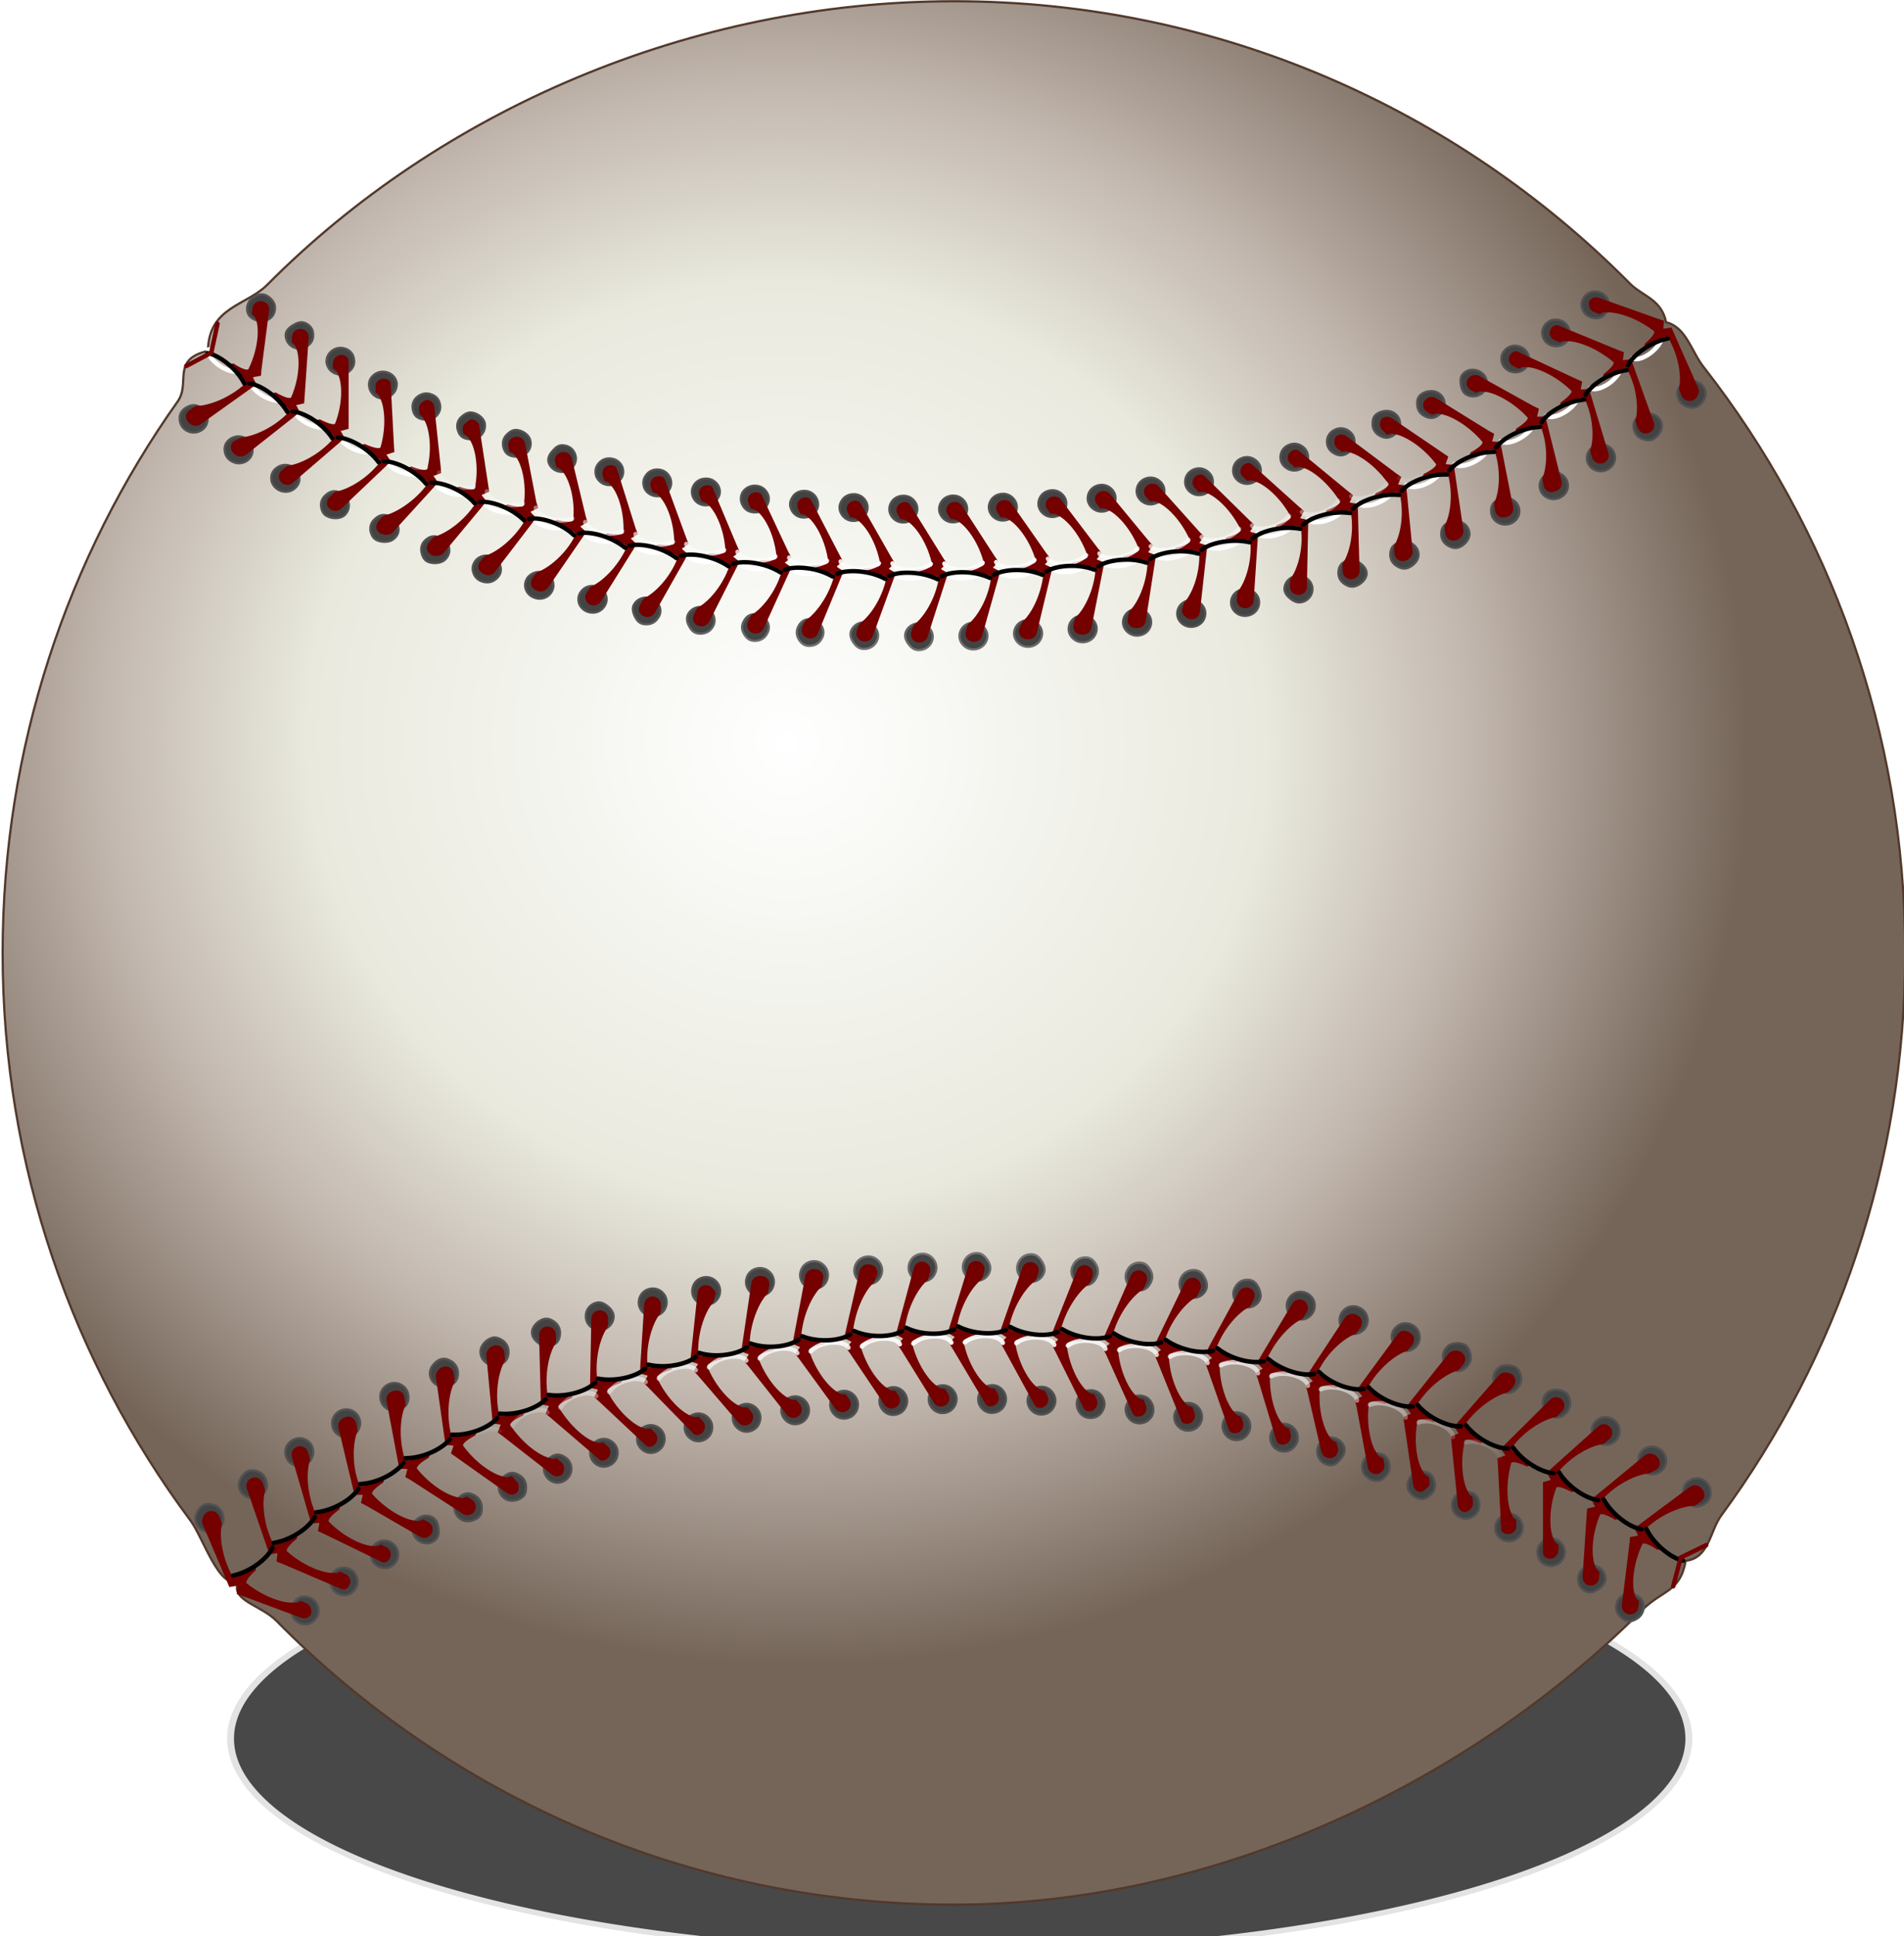 <?xml version="1.0"?>
<svg xmlns:rdf="http://www.w3.org/1999/02/22-rdf-syntax-ns#" xmlns="http://www.w3.org/2000/svg" xmlns:cc="http://creativecommons.org/ns#" xmlns:xlink="http://www.w3.org/1999/xlink" xmlns:dc="http://purl.org/dc/elements/1.1/" xmlns:svg="http://www.w3.org/2000/svg" id="svg2433" viewBox="0 0 309.04 314.13" version="1.0">
  <defs id="defs2435">
    <filter id="filter3734" y="-.267" width="1.182" height="1.534" x="-.091">
      <feGaussianBlur id="feGaussianBlur3736" stdDeviation="8.168"/>
    </filter>
    <radialGradient id="radialGradient3763" gradientUnits="userSpaceOnUse" cy="416.03" cx="410.37" gradientTransform="matrix(.996 .137 -.131 .955 585.57 -213.35)" r="214.27">
      <stop id="stop5645" stop-color="#fff" offset="0"/>
      <stop id="stop5651" stop-color="#e9e9de" offset=".5"/>
      <stop id="stop5939" stop-color="#c2b7ae" offset=".715"/>
      <stop id="stop5647" stop-color="#756559" offset="1"/>
    </radialGradient>
    <radialGradient id="radialGradient3765" gradientUnits="userSpaceOnUse" cy="408.74" cx="379.28" gradientTransform="matrix(-1 0 0 -.184 1385.9 411.41)" r="153.9">
      <stop id="stop3455" stop-color="#b9b9b9" offset="0"/>
      <stop id="stop3457" stop-color="#525252" offset="1"/>
    </radialGradient>
    <radialGradient id="radialGradient3769" gradientUnits="userSpaceOnUse" cy="256" cx="978.69" gradientTransform="matrix(1.343 .036 -.005 .176 -334.16 295.31)" r="160.15">
      <stop id="stop4850" stop-color="#fcfcfc" offset="0"/>
      <stop id="stop4852" stop-color="#fcfcfc" stop-opacity="0" offset="1"/>
    </radialGradient>
  </defs>
  <g id="layer1" transform="translate(-763.63 -73.801)">
    <g id="g3742">
      <g id="g3460" transform="matrix(.724 0 0 .724 211.01 20.393)">
        <path id="path5653" opacity=".844" d="m564.15 662.26a106.64 40.112 0 1 1 -213.29 0 106.64 40.112 0 1 1 213.29 0z" fill-rule="evenodd" transform="matrix(1.54 0 0 1.211 273.88 -338.6)" filter="url(#filter3734)" stroke="#fff" stroke-linecap="round" stroke-width="2"/>
        <path id="path4744" d="m1190.4 287.32c0 47.13-15.3 90.71-41.2 126.02-2.6 3.49-2.7 9.6-8 10.2-1.3 7.15-5.2 6.45-9.8 11.08-38.6 38.63-95.4 65.97-154.25 65.97-59.42 0-113.18-24.34-151.87-63.58-3.58-3.64-10.63-4.61-8.48-8.92-4.31 2.09-7.95-9.73-10.8-13.56-26.46-35.52-42.12-79.55-42.12-127.21 0-45.91 14.53-88.77 39.24-123.58 2.97-4.2-1.56-9.4 6.79-11.34 0.15-9.88 8.62-10.11 13.29-14.81 38.64-38.932 94.8-63.539 153.95-63.539 59.25 0 112.85 24.21 151.55 63.269 2.8 2.82 7.1 3.52 8.1 8.67 4.5 1.06 5.7 6.59 8.4 10.01 28.3 36.21 45.2 81.8 45.2 131.32z" fill-rule="evenodd" stroke="#52392b" stroke-linecap="round" stroke-width=".5" fill="url(#radialGradient3763)"/>
        <path id="path3405" d="m1136.1 148.87c-0.6 3.35-5.3 6.17-6.8 5.18m-2.5 1.86c-0.7 3.32-5.5 5.88-7 4.82m-2.5 1.71c-1 3.25-5.9 5.61-7.3 4.49m-2.7 1.56c-1.1 3.21-6.2 5.32-7.5 4.13m-2.7 1.42c-1.3 3.16-6.5 5.01-7.7 3.73m-2.9 1.31c-1.4 3.1-6.7 4.67-7.9 3.34m-2.9 1.18c-1.6 3.03-6.9 4.33-8 2.95m-3 1.05c-1.7 2.95-7.2 3.99-8.2 2.56m-3 0.9c-1.9 2.83-7.3 3.67-8.3 2.2m-3 0.76c-2.1 2.75-7.6 3.36-8.5 1.85m-3 0.62c-2.2 2.67-7.7 3.04-8.6 1.49m-3 0.5c-2.3 2.58-7.8 2.73-8.6 1.15m-3.1 0.38c-2.4 2.49-7.94 2.43-8.65 0.82m-3.09 0.26c-2.49 2.4-8.02 2.14-8.67 0.51m-3.11 0.15c-2.57 2.3-8.1 1.85-8.68 0.2m-3.11 0.05c-2.66 2.21-8.16 1.57-8.68-0.1m-3.11-0.05c-2.75 2.12-8.22 1.29-8.68-0.4m-3.1-0.16c-2.83 2.01-8.26 0.98-8.65-0.72m-3.09-0.27c-2.91 1.9-8.3 0.67-8.62-1.05m-3.07-0.39c-2.99 1.78-8.32 0.33-8.56-1.4m-3.06-0.52c-3.06 1.67-8.32 0-8.49-1.74m-3.03-0.65c-3.13 1.54-8.31-0.36-8.4-2.1m-2.99-0.79c-3.2 1.4-8.28-0.72-8.29-2.47m-2.94-0.93c-3.27 1.27-8.23-1.08-8.12-2.82m-2.94-1.09c-3.31 1.12-8.15-1.48-7.95-3.21m-2.88-1.22c-3.37 0.98-8.06-1.87-7.78-3.6m-2.82-1.34c-3.41 0.82-7.93-2.28-7.57-3.99m-2.7-1.45c-3.46 0.58-7.84-2.69-7.39-4.38m-2.61-1.6c-3.49 0.43-7.69-3.05-7.16-4.72m-2.52-1.74c-3.5 0.27-7.5-3.41-6.85-5.04" stroke="#fff" stroke-linecap="round" stroke-width="1.002px" fill="none"/>
        <g id="g2582" transform="matrix(-1.007 0 0 -.966 1958.4 561.98)">
          <path id="path4573" d="m809.46 416.98c-1.11-0.25-1.93-1.01-2.27-2.1s0.23-2.46 1.03-3.28 1.62-0.92 2.73-0.66 1.93 1.03 2.27 2.12c0.33 1.09 0.24 2.04-0.55 2.86-0.8 0.82-2.09 1.32-3.21 1.06v0m9.61-7.59c-1.1-0.31-1.89-1.11-2.18-2.22-0.28-1.1 0.37-2.43 1.21-3.2 0.83-0.78 1.66-0.85 2.76-0.53 1.09 0.31 1.88 1.12 2.15 2.22 0.28 1.11 0.15 2.06-0.68 2.84s-2.16 1.2-3.26 0.89v0m10.24-7.25c-1.07-0.39-1.8-1.24-2-2.37-0.21-1.12 0.17-2.18 1.04-2.92 0.87-0.73 2.05-1 3.12-0.6 1.07 0.39 1.8 1.25 2 2.37 0.19 1.12-0.23 2.23-1.1 2.96-0.88 0.74-1.98 0.94-3.06 0.56v0m10.36-6.53c-1.05-0.44-1.74-1.33-1.89-2.46s0.28-2.17 1.18-2.87c0.91-0.69 2.1-0.87 3.16-0.43 1.05 0.44 1.73 1.33 1.88 2.46 0.14 1.14-0.35 2.2-1.25 2.89-0.91 0.7-2.02 0.84-3.08 0.41v0m10.68-5.99c-1.04-0.48-1.68-1.4-1.78-2.54-0.09-1.14 0.39-2.16 1.32-2.81 0.94-0.65 2.15-0.75 3.18-0.26s1.67 1.41 1.76 2.55-0.19 2.05-1.14 2.68c-0.96 0.63-2.31 0.87-3.34 0.38v0m10.96-5.43c-1.01-0.53-1.61-1.48-1.65-2.62s0.85-2.32 1.83-2.91c0.98-0.58 1.8-0.47 2.81 0.07s1.6 1.49 1.64 2.64c0.04 1.14-0.29 2.04-1.27 2.62-0.98 0.59-2.35 0.74-3.36 0.2v0m11.22-4.87c-0.99-0.58-1.54-1.55-1.53-2.69 0.01-1.15 0.96-2.26 1.97-2.8 1-0.54 1.82-0.39 2.8 0.2 0.98 0.58 1.53 1.56 1.52 2.7-0.02 1.15-0.39 2.03-1.39 2.57-1.01 0.54-2.39 0.6-3.37 0.02v0m11.71-4.4c-0.94-0.64-1.74-1.53-1.68-2.67s1.06-2.19 2.09-2.68 1.84-0.3 2.79 0.32c0.96 0.63 1.46 1.64 1.39 2.78-0.06 1.14-0.47 2-1.5 2.49-1.03 0.5-2.15 0.41-3.09-0.24v0m11.62-3.72c-0.91-0.68-1.35-1.72-1.22-2.85 0.14-1.13 0.82-2.03 1.87-2.48 1.05-0.44 1.85-0.22 2.77 0.45 0.93 0.67 1.7 1.63 1.56 2.76s-0.85 2.06-1.9 2.5c-1.05 0.45-2.17 0.31-3.08-0.38v0m11.77-3.17c-0.88-0.73-1.28-1.78-1.09-2.9 0.19-1.13 0.9-2 1.97-2.4s2.22-0.23 3.1 0.5 1.27 1.78 1.08 2.91c-0.19 1.12-0.93 2-2 2.4s-2.18 0.22-3.06-0.51v0m11.88-2.64c-0.85-0.76-1.2-1.83-0.96-2.95 0.23-1.12 0.98-1.95 2.07-2.31 1.08-0.35 2.22-0.12 3.07 0.64s1.19 1.83 0.96 2.95c-0.24 1.12-1.02 1.95-2.1 2.31-1.09 0.35-2.19 0.12-3.04-0.64v0m11.98-2.13c-0.82-0.79-1.13-1.88-0.85-2.98 0.29-1.11 1.07-1.91 2.17-2.22s2.21-0.03 3.03 0.77 1.12 1.88 0.84 2.98c-0.29 1.11-1.09 1.91-2.19 2.22s-2.19 0.03-3-0.77v0m12.03-1.62c-0.78-0.83-1.04-1.92-0.72-3.02 0.33-1.09 1.14-1.87 2.25-2.13 1.11-0.27 2.21 0.06 2.99 0.89s1.05 1.92 0.72 3.02c-0.33 1.09-1.16 1.86-2.27 2.12-1.11 0.27-2.18-0.05-2.97-0.88v0m12.08-1.15c-0.75-0.86-0.97-1.96-0.61-3.04 0.37-1.08 1.22-1.82 2.34-2.05 1.12-0.22 2.19 0.15 2.94 1.01s0.97 1.96 0.6 3.04-1.22 1.82-2.34 2.04-2.18-0.14-2.93-1v0m12.09-0.69c-0.72-0.89-0.89-2-0.49-3.06 0.41-1.07 1.28-1.78 2.41-1.96s2.17 0.22 2.89 1.11 0.9 1.99 0.49 3.06-1.27 1.78-2.4 1.96-2.18-0.22-2.9-1.11v0m12.1-0.26c-0.69-0.91-0.82-2.03-0.38-3.08 0.45-1.05 1.35-1.72 2.48-1.86s1.84 0.3 2.54 1.2c0.71 0.9 1.13 2.03 0.69 3.08-0.45 1.05-1.34 1.74-2.48 1.88-1.13 0.14-2.17-0.31-2.85-1.22v0m12.1 0.17c-0.65-0.94-0.74-2.06-0.26-3.09 0.49-1.03 1.41-1.68 2.55-1.77 1.14-0.1 1.82 0.37 2.49 1.29 0.67 0.93 1.07 2.07 0.58 3.1s-1.41 1.69-2.55 1.79-2.15-0.38-2.81-1.32v0m12.11 0.61c-0.6-0.96-0.7-2.08-0.1-3.1 0.5-1.01 1.4-1.62 2.6-1.67 1.1-0.05 1.8 0.44 2.4 1.39s0.7 2.07 0.2 3.09-1.2 1.66-2.3 1.72c-1.2 0.05-2.2-0.47-2.8-1.43v0m12.1 1.07c-0.6-0.98-0.6-2.11 0-3.1 0.5-0.99 1.5-1.56 2.6-1.57 1.2 0 1.8 0.51 2.4 1.49 0.6 0.97 0.7 2.09 0.1 3.1-0.5 1-1.3 1.61-2.4 1.62-1.2 0-2.1-0.55-2.7-1.54v0m12 1.56c-0.5-1.01-0.5-2.13 0.1-3.1s1.6-1.5 2.8-1.46c1.1 0.04 1.8 0.58 2.3 1.58 0.6 1 0.8 2.18 0.2 3.15s-1.6 1.51-2.7 1.47c-1.2-0.04-2.1-0.63-2.7-1.64v0m12 2.06c-0.5-1.03-0.4-2.15 0.3-3.09 0.6-0.95 1.6-1.43 2.8-1.35 1.1 0.09 1.7 0.66 2.2 1.68s0.8 2.22 0.1 3.16c-0.6 0.94-1.7 1.44-2.8 1.35s-2.1-0.72-2.6-1.75v0m11.9 2.58c-0.4-1.05-0.3-2.16 0.4-3.08 0.7-0.91 1.7-1.36 2.8-1.22 1.2 0.14 2.1 0.82 2.6 1.87 0.4 1.05 0.3 2.16-0.4 3.08-0.7 0.91-1.7 1.35-2.9 1.21-1.1-0.14-2-0.81-2.5-1.86v0m11.8 3.12c-0.4-1.07-0.2-2.18 0.5-3.06 0.7-0.89 1.8-1.28 2.9-1.1 1.1 0.19 2.1 0.92 2.5 1.99s0.2 2.18-0.5 3.06c-0.8 0.88-1.9 1.26-3 1.07-1.1-0.18-2-0.89-2.4-1.96v0m11.7 3.66c-0.4-1.08-0.2-2.18 0.6-3.03s1.8-1.2 2.9-0.97c1.2 0.24 2.1 1.03 2.4 2.12 0.4 1.09 0.1 2.19-0.6 3.03-0.8 0.85-1.9 1.16-3 0.92-1.1-0.23-2-0.98-2.3-2.07v0m11.4 4.22c-0.3-1.1 0-2.18 0.8-3s2.3-0.99 3.4-0.68 1.5 0.99 1.8 2.09 0.1 2.19-0.7 3-1.7 1.19-2.8 0.88-2.2-1.19-2.5-2.29v0m11.3 4.78c-0.3-1.11 0-2.19 0.9-2.96 0.8-0.78 2.3-0.86 3.4-0.5s1.5 1.06 1.8 2.17c0.2 1.11-0.1 2.19-1 2.96-0.8 0.77-1.7 1.11-2.8 0.75s-2.1-1.31-2.3-2.42v0m11 5.34c-0.2-1.13 0.2-2.18 1-2.92 0.9-0.74 2.4-0.73 3.4-0.32 1.1 0.41 1.5 1.13 1.7 2.25 0.2 1.13-0.2 2.18-1.1 2.92-0.8 0.73-1.7 1.03-2.8 0.62-1.1-0.42-2-1.43-2.2-2.55v0m11 6.05c-0.2-1.13 0.3-2.16 1.2-2.84 0.9-0.67 2-0.79 3.1-0.33 1 0.46 1.8 1.4 1.9 2.54 0.1 1.13-0.3 2.16-1.3 2.83-0.9 0.67-2.1 0.77-3.1 0.3-1.1-0.46-1.7-1.36-1.8-2.5v0m10.4 6.46c-0.1-1.14 0.4-2.15 1.3-2.78 1-0.63 2.1-0.69 3.1-0.18 1.1 0.51 1.7 1.5 1.8 2.64s-0.4 2.14-1.4 2.77c-1 0.62-2.1 0.65-3.1 0.14-1.1-0.51-1.7-1.45-1.7-2.59v0m10 6.98c0-1.14 0.5-2.12 1.5-2.71 1-0.58 2.1-0.59 3.1-0.04 1 0.56 1.6 1.6 1.6 2.74 0.1 1.15-0.5 2.12-1.5 2.7s-1.9 0.73-2.9 0.15c-1-0.59-1.8-1.7-1.8-2.84v0" fill-rule="evenodd" stroke="url(#radialGradient3765)" stroke-linecap="round" stroke-width=".5" fill="#434343"/>
          <path id="path4575" d="m830.93 437.69c-1.11-0.28-1.91-1.06-2.22-2.16s0.13-2.33 0.91-3.17c0.78-0.83 1.65-0.95 2.76-0.67 1.1 0.29 1.9 1.08 2.21 2.18 0.3 1.1 0.02 2.18-0.78 3-0.8 0.81-1.77 1.1-2.88 0.82v0m8.6-6.57c-1.09-0.34-1.86-1.16-2.11-2.27-0.26-1.11-0.01-2.18 0.83-2.95 0.84-0.78 1.94-1.03 3.03-0.69s1.85 1.17 2.1 2.28c0.26 1.11-0.08 2.19-0.92 2.96-0.84 0.78-1.83 1-2.93 0.67v0m8.94-6.12c-1.08-0.38-1.8-1.24-2.01-2.36-0.2-1.13 0.12-2.16 0.99-2.9 0.88-0.73 1.98-0.92 3.06-0.53 1.07 0.39 1.79 1.25 1.99 2.37 0.2 1.13-0.19 2.18-1.06 2.91-0.88 0.74-1.9 0.89-2.97 0.51v0m9.24-5.64c-1.05-0.44-1.74-1.33-1.89-2.46s0.23-2.13 1.14-2.82 2.02-0.83 3.08-0.39c1.05 0.44 1.43 1.51 1.55 2.65 0.11 1.14 0.04 1.98-0.87 2.68-0.91 0.69-1.95 0.77-3.01 0.34v0m9.19-4.96c-1.02-0.51-1.64-1.45-1.71-2.59-0.07-1.13 0.62-2.25 1.56-2.9 0.94-0.64 1.81-0.61 2.83-0.09 1.02 0.51 1.64 1.45 1.7 2.59 0.07 1.14-0.07 1.96-1.01 2.61s-2.35 0.89-3.37 0.38v0m9.79-4.66c-0.99-0.56-1.57-1.52-1.59-2.66-0.01-1.14 0.73-2.23 1.7-2.83s1.85-0.51 2.84 0.06c1 0.56 1.57 1.52 1.58 2.66 0.01 1.15-0.17 1.95-1.14 2.55s-2.39 0.78-3.39 0.22v0m10.03-4.17c-0.97-0.6-1.5-1.59-1.47-2.73 0.04-1.14 0.84-2.18 1.83-2.74 1-0.56 1.88-0.41 2.85 0.2 0.97 0.6 1.49 1.6 1.45 2.74s-0.64 2.09-1.64 2.62c-1.01 0.54-2.05 0.52-3.02-0.09v0m10.23-3.67c-0.94-0.64-1.43-1.65-1.34-2.79s0.67-2.08 1.7-2.57c1.04-0.49 2.16-0.4 3.09 0.25 0.94 0.65 1.43 1.66 1.33 2.8-0.09 1.14-0.73 2.07-1.76 2.55-1.03 0.49-2.08 0.41-3.02-0.24v0m10.41-3.18c-0.91-0.68-1.35-1.72-1.22-2.85 0.14-1.13 0.78-2.04 1.83-2.48s2.17-0.3 3.08 0.39 1.34 1.72 1.2 2.86c-0.14 1.13-0.82 2.02-1.87 2.47-1.05 0.44-2.11 0.3-3.02-0.39v0m10.56-2.7c-0.88-0.72-1.28-1.78-1.09-2.9 0.19-1.13 0.87-1.99 1.94-2.39s2.18-0.21 3.06 0.52 1.27 1.78 1.08 2.91c-0.19 1.12-0.91 1.99-1.98 2.39-1.07 0.39-2.13 0.2-3.01-0.53v0m10.69-2.23c-0.85-0.76-1.2-1.83-0.97-2.95 0.24-1.11 0.96-1.94 2.05-2.29 1.09-0.36 2.18-0.12 3.03 0.64 0.85 0.77 1.2 1.84 0.96 2.95-0.24 1.12-0.99 1.95-2.07 2.31-1.09 0.35-2.15 0.1-3-0.66v0m10.79-1.77c-0.82-0.8-1.12-1.88-0.84-2.99 0.28-1.1 1.05-1.9 2.15-2.21 1.1-0.3 2.18-0.02 3 0.78 0.82 0.79 1.12 1.87 0.84 2.98-0.29 1.11-1.07 1.91-2.17 2.22s-2.16 0.02-2.98-0.78v0m10.88-1.33c-0.79-0.83-1.05-1.92-0.73-3.02 0.33-1.09 1.14-1.86 2.25-2.12 1.11-0.27 2.18 0.06 2.97 0.89 0.78 0.83 1.04 1.92 0.72 3.01-0.33 1.1-1.15 1.87-2.26 2.13-1.11 0.27-2.17-0.06-2.95-0.89v0m10.94-0.91c-0.76-0.86-0.98-1.96-0.61-3.04s1.21-1.82 2.33-2.04 2.19 0.14 2.94 1 0.97 1.96 0.6 3.04-1.21 1.82-2.33 2.04c-1.12 0.23-2.18-0.14-2.93-1v0m10.98-0.5c-0.72-0.89-0.89-2-0.49-3.06 0.41-1.07 1.29-1.78 2.42-1.96 1.12-0.18 2.17 0.22 2.89 1.11s0.9 2 0.49 3.06c-0.41 1.07-1.28 1.78-2.41 1.96-1.12 0.18-2.18-0.22-2.9-1.11v0m11.02-0.11c-0.69-0.91-0.82-2.03-0.38-3.08 0.45-1.05 1.35-1.74 2.49-1.88 1.13-0.14 2.16 0.3 2.85 1.22 0.69 0.91 0.82 2.02 0.38 3.08-0.45 1.05-1.35 1.72-2.48 1.86s-2.17-0.29-2.86-1.2v0m11.01 0.27c-0.66-0.93-0.75-2.05-0.27-3.09 0.49-1.03 1.41-1.69 2.55-1.79 1.13-0.09 2.15 0.38 2.8 1.32s0.79 2.06 0.26 3.09c-0.48 1.04-1.41 1.68-2.54 1.77-1.14 0.1-2.15-0.36-2.8-1.3v0m10.97 0.68c-0.6-0.96-0.7-2.08-0.2-3.1 0.6-1.01 1.5-1.64 2.7-1.69 1.1-0.06 2.1 0.46 2.7 1.42 0.6 0.97 0.7 2.09 0.1 3.1-0.5 1.02-1.4 1.62-2.6 1.67-1.1 0.05-2.1-0.44-2.7-1.4v0m10.9 1.1c-0.6-0.99-0.6-2.11 0-3.1 0.5-1 1.5-1.59 2.6-1.6 1.2 0 2.2 0.55 2.7 1.54 0.6 0.99 0.6 2.11 0.1 3.1-0.6 0.99-1.6 1.56-2.7 1.57-1.2 0-2.1-0.53-2.7-1.51v0m10.8 1.53c-0.5-1.01-0.5-2.13 0.2-3.1 0.6-0.97 1.5-1.52 2.7-1.48 1.1 0.04 2.1 0.64 2.6 1.65s0.5 2.13-0.1 3.1c-0.6 0.96-1.6 1.49-2.8 1.45-1.1-0.04-2-0.61-2.6-1.62v0m10.8 1.98c-0.5-1.02-0.4-2.14 0.2-3.09 0.7-0.94 1.7-1.45 2.8-1.36s2.1 0.73 2.6 1.76c0.4 1.03 0.4 2.15-0.3 3.09-0.6 0.94-1.6 1.43-2.8 1.34-1.1-0.09-2-0.71-2.5-1.74v0m10.6 2.46c-0.4-1.05-0.3-2.17 0.4-3.08 0.7-0.92 1.7-1.37 2.8-1.24 1.1 0.14 2 0.82 2.5 1.87 0.4 1.05 0.3 2.17-0.4 3.08s-1.7 1.35-2.8 1.21c-1.2-0.14-2-0.8-2.5-1.84v0m10.5 2.92c-0.4-1.07-0.2-2.17 0.5-3.06 0.8-0.88 1.8-1.28 2.9-1.09s2 0.9 2.4 1.97-0.1 2.08-0.9 2.95c-0.7 0.86-1.4 1.38-2.5 1.19-1.2-0.18-2-0.89-2.4-1.96v0m10 3.3c-0.3-1.09-0.1-2.19 0.7-3.02s2.1-1.09 3.2-0.85 1.7 0.89 2 1.98 0.1 2.19-0.7 3.02-1.5 1.3-2.6 1.06-2.3-1.1-2.6-2.19v0m10.1 3.9c-0.2-1.1 0.1-2.18 0.9-2.98s2.1-1 3.2-0.71 1.6 0.98 1.9 2.09 0 2.19-0.8 2.98c-0.9 0.79-1.6 1.22-2.7 0.93s-2.2-1.2-2.5-2.31v0m10 4.4c-0.3-1.12 0.1-2.18 0.9-2.94 0.9-0.76 2.2-0.9 3.3-0.56s1.6 1.07 1.8 2.19-0.1 2.19-1 2.94c-0.9 0.76-2 0.98-3 0.61-1.1-0.37-1.8-1.12-2-2.24v0m9.6 4.89c-0.1-1.13 0.3-2.18 1.2-2.89 0.8-0.72 1.9-0.95 3-0.54 1 0.42 1.7 1.3 1.9 2.43 0.2 1.12-0.2 2.17-1.1 2.88-0.9 0.72-2 0.88-3.1 0.47-1-0.42-1.7-1.22-1.9-2.35v0m9.5 5.37c-0.2-1.13 0.3-2.16 1.2-2.83 0.9-0.68 2-0.84 3-0.37 1.1 0.46 1.7 1.37 1.9 2.51 0.1 1.13-0.4 2.16-1.3 2.83s-2 0.78-3.1 0.32c-1-0.47-1.6-1.32-1.7-2.46v0m9.1 5.86c-0.1-1.14 0.4-2.15 1.4-2.78 0.9-0.63 2-0.72 3-0.21 1 0.52 1.6 1.46 1.7 2.6s-0.7 1.95-1.7 2.55-1.8 0.9-2.8 0.39c-1-0.52-1.6-1.41-1.6-2.55v0m8.5 6.09c0-1.14 0.5-2.11 1.5-2.67s2.3-0.43 3.3 0.14c1 0.56 1.4 1.35 1.4 2.49-0.1 1.15-0.6 2.11-1.6 2.67-1 0.55-1.8 0.8-2.8 0.24-1-0.57-1.9-1.73-1.8-2.87v0" fill-rule="evenodd" stroke="url(#radialGradient3765)" stroke-linecap="round" stroke-width=".5" fill="#434343"/>
          <path id="path4577" d="m809.32 412.94c-0.53 0.54-0.96 1.59-0.66 2.28l5.47 12.84 0.57 1.36 1.47-0.25s0.26-0.03 0.33-0.04c0 0.08-0.03 0.35-0.03 0.35l-0.12 1.5s1.37 0.47 1.37 0.47 12.97 4.81 12.97 4.81c0.64 0.28 1.37 0.18 1.92-0.26s0.53-0.9 0.41-1.59c-0.11-0.69-0.61-1.25-1.27-1.47 0 0-0.93-0.37-1.08-0.43-0.68 0.44-1.01 0.51-1.14 0.35-2.19 0.4-6.94-1.05-10.96-4.29-0.31-0.37 0.58-1.61 2.06-2.91l0.13-0.98-0.8 0.11-0.56 0.45c-1.82 1.47-3.55 2.34-3.92 1.89-2.6-4.52-3.05-9.62-2.42-11.94-0.13-0.31-0.63-1.58-0.63-1.58-0.22-0.6-0.73-1.06-1.36-1.19-0.63-0.14-1.29 0.06-1.75 0.52m9.81-7.58c-0.56 0.51-0.75 1.31-0.5 2.02l4.57 13.3 0.51 1.38 1.47-0.18s0.26-0.02 0.34-0.03c-0.01 0.08-0.05 0.35-0.05 0.35l-0.2 1.49 1.36 0.54 12.73 5.44c0.63 0.31 1.04 0.46 1.61 0.07 0.58-0.4 0.91-1.09 0.82-1.79-0.08-0.69-0.55-1.27-1.2-1.52 0 0-0.91-0.42-1.06-0.48-0.69 0.41-1.04 0.44-1.16 0.27-2.21 0.3-6.9-1.4-10.76-4.82-0.3-0.39 0.66-1.57 2.2-2.79 0 0 0.18-0.98 0.18-0.98s-0.79 0.08-0.79 0.08l-0.59 0.42c-1.89 1.37-3.67 2.15-4.02 1.68-2.38-4.65-2.58-9.73-1.84-12.02-0.1-0.32-0.55-1.61-0.55-1.61-0.19-0.62-0.68-1.09-1.3-1.26s-1.29 0-1.77 0.44m10.19-7.07c-0.58 0.49-0.81 1.28-0.59 2l3.91 13.48 0.44 1.4 1.48-0.11h0.34c-0.02 0.07-0.07 0.35-0.07 0.35l-0.27 1.47 1.33 0.61 12.48 6.06c0.61 0.34 1.02 0.53 1.62 0.16 0.59-0.37 0.95-1.04 0.9-1.74s-0.49-1.3-1.13-1.58-0.89-0.46-1.03-0.53c-0.72 0.37-1.32 0.54-1.43 0.37-2.22 0.14-6.72-1.81-10.33-5.5-0.26-0.4 0.79-1.54 2.39-2.69l0.22-0.97-0.8 0.04-0.6 0.39c-1.95 1.29-3.78 1.96-4.12 1.47-2.15-4.75-2.09-9.82-1.24-12.08-0.09-0.31-0.47-1.63-0.47-1.63-0.16-0.62-0.63-1.12-1.24-1.32-0.61-0.19-1.29-0.06-1.79 0.35m10.54-6.52c-0.6 0.46-0.87 1.23-0.69 1.97l3.25 13.62 0.38 1.43 1.48-0.04s0.26 0.01 0.34 0.01c-0.02 0.07-0.08 0.34-0.08 0.34l-0.34 1.47 1.29 0.66 11.88 6.87c0.59 0.38 1.32 0.4 1.93 0.06 0.62-0.34 1.01-0.99 0.99-1.69s-0.43-1.32-1.05-1.63-0.87-0.51-1.01-0.59c-0.73 0.35-1.34 0.49-1.44 0.31-2.23 0.03-6.64-2.15-10.07-6.01-0.25-0.42 0.86-1.5 2.51-2.57l0.27-0.95-0.8-0.01-0.62 0.37c-2.01 1.19-3.89 1.74-4.2 1.25-1.92-4.86-1.4-10.06-0.4-12.25-0.07-0.32-0.35-1.66-0.35-1.66-0.12-0.63-0.55-1.17-1.14-1.4-0.6-0.24-1.61 0.05-2.13 0.44m10.86-5.97c-0.63 0.42-0.93 1.19-0.78 1.93l2.59 13.74 0.3 1.44 1.47 0.04s0.27 0.03 0.34 0.04c-0.03 0.07-0.11 0.34-0.11 0.34l-0.38 1.43 1.26 0.72 11.56 7.47c0.57 0.41 1.3 0.46 1.93 0.15s1.05-0.95 1.07-1.65c0.01-0.7-0.37-1.33-0.98-1.67 0 0-0.84-0.55-0.98-0.63-0.74 0.31-1.36 0.42-1.45 0.23-2.22-0.07-6.55-2.48-9.79-6.5-0.22-0.42 0.9-1.47 2.62-2.43l0.34-0.93-0.8-0.06-0.64 0.33c-2.07 1.09-3.96 1.55-4.23 1.03-1.57-4.98-0.95-10.07 0.16-12.21-0.05-0.33-0.27-1.68-0.27-1.68-0.09-0.64-0.49-1.19-1.08-1.45-0.58-0.27-1.62-0.05-2.15 0.32m11.49-5.56c-0.65 0.39-1.34 1.29-1.22 2.04l1.96 13.82 0.21 1.47 1.47 0.12s0.27 0.05 0.34 0.06c-0.03 0.07-0.12 0.33-0.12 0.33l-0.47 1.39 1.17 0.83 11.28 7.99c0.55 0.44 1.28 0.53 1.92 0.25s0.76-0.75 0.82-1.45c0.07-0.69-0.27-1.36-0.86-1.74 0 0-0.53-0.71-0.66-0.81-0.76 0.28-1.38 0.36-1.46 0.17-2.22-0.18-6.44-2.8-9.48-6.97-0.21-0.43 0.97-1.41 2.73-2.28 0 0 0.38-0.92 0.38-0.92s-0.79-0.1-0.79-0.1l-0.66 0.29c-2.14 0.95-4.03 1.35-4.28 0.82-1.33-5.04-0.46-10.08 0.75-12.17-0.04-0.32-0.2-1.68-0.2-1.68-0.06-0.65-0.43-1.21-1.01-1.51-0.57-0.29-1.26-0.27-1.82 0.05m11.4-4.8c-0.67 0.35-1.4 1.21-1.31 1.96l1.31 13.9s0.14 1.46 0.14 1.46l1.47 0.21s0.26 0.05 0.33 0.06c-0.03 0.07-0.14 0.33-0.14 0.33l-0.57 1.39 1.17 0.86 10.92 8.52c0.52 0.47 1.25 0.59 1.9 0.34 0.66-0.25 0.8-0.7 0.9-1.39 0.09-0.69-0.21-1.37-0.78-1.78 0 0-0.77-0.64-0.9-0.74-0.77 0.22-1.13 0.18-1.2-0.01-2.21-0.28-6.31-3.12-9.16-7.42-0.19-0.45 1.04-1.35 2.84-2.14 0 0 0.43-0.9 0.43-0.9l-0.79-0.13-0.67 0.26c-2.18 0.84-4.1 1.14-4.32 0.6-1.1-5.1 0.01-10.08 1.31-12.1-0.02-0.33-0.12-1.7-0.12-1.7-0.03-0.64-0.38-1.22-0.94-1.55-0.55-0.32-1.25-0.33-1.82-0.03m11.61-4.23c-0.68 0.32-1.11 1.02-1.08 1.78l0.36 14.04 0.07 1.47 1.46 0.27s0.25 0.06 0.32 0.08c-0.03 0.07-0.15 0.32-0.15 0.32l-0.63 1.36 1.13 0.92 10.52 9.02c0.51 0.49 0.88 0.75 1.54 0.55 0.67-0.21 1.19-0.77 1.32-1.46s-0.15-1.38-0.7-1.81-0.74-0.67-0.86-0.78c-0.79 0.19-1.41 0.2-1.47 0-2.19-0.43-5.91-3.5-8.57-7.93-0.16-0.45 1.12-1.28 2.95-1.98 0 0 0.47-0.88 0.47-0.88l-0.79-0.17-0.68 0.23c-2.21 0.74-4.15 0.93-4.35 0.38-0.86-5.15 0.47-10.05 1.87-12.01-0.01-0.33-0.05-1.7-0.05-1.7 0-0.64-0.31-1.24-0.86-1.59-0.54-0.34-1.23-0.39-1.82-0.11m11.79-3.67c-0.7 0.29-1.16 0.97-1.16 1.73l-0.27 14.02v1.47l1.44 0.34s0.26 0.08 0.33 0.09c-0.04 0.07-0.17 0.32-0.17 0.32l-0.7 1.33 1.09 0.97 10.12 9.49c0.49 0.51 0.85 0.81 1.53 0.63s1.22-0.72 1.38-1.4-0.08-1.38-0.62-1.84-0.71-0.7-0.82-0.82c-0.8 0.16-1.42 0.14-1.48-0.06-2.16-0.52-5.9-3.71-8.25-8.31-0.13-0.46 1.21-1.23 3.08-1.86l0.5-0.86-0.77-0.2-0.7 0.2c-2.24 0.65-4.19 0.73-4.36 0.18-0.64-5.19 0.92-10.01 2.4-11.9 0.01-0.33 0.03-1.7 0.03-1.7 0.03-0.65-0.26-1.26-0.79-1.63s-1.22-0.44-1.81-0.19m11.93-3.13c-0.72 0.26-1.2 0.93-1.24 1.68l-0.88 13.99-0.07 1.47 1.43 0.4s0.25 0.09 0.32 0.11c-0.04 0.06-0.17 0.3-0.17 0.3l-0.76 1.3 1.04 1.02s9.71 9.94 9.71 9.94c0.46 0.53 0.82 0.85 1.51 0.7 0.68-0.15 1.25-0.66 1.43-1.34 0.19-0.67-0.02-1.39-0.53-1.86 0 0-0.68-0.74-0.8-0.86-0.8 0.12-1.42 0.08-1.46-0.12-2.14-0.62-5.75-3.98-7.9-8.67-0.11-0.47 1.27-1.18 3.16-1.72 0 0 0.54-0.84 0.54-0.84l-0.77-0.23-0.7 0.16c-2.27 0.55-4.22 0.54-4.37-0.03-0.4-5.2 1.36-9.93 2.92-11.77 0.02-0.33 0.11-1.69 0.11-1.69 0.05-0.64-0.21-1.27-0.72-1.66s-1.2-0.5-1.8-0.28m12.03-2.58c-0.72 0.23-1.23 0.87-1.3 1.63l-1.48 13.92-0.13 1.47s1.42 0.46 1.42 0.46 0.24 0.1 0.31 0.12c-0.04 0.07-0.19 0.3-0.19 0.3l-0.81 1.26 1 1.06 8.96 10.42c0.43 0.56 1.11 0.82 1.8 0.7 0.69-0.11 1.28-0.6 1.49-1.27 0.22-0.67 0.04-1.39-0.45-1.89 0 0-0.65-0.76-0.76-0.88-0.8 0.08-1.42 0.01-1.46-0.19-2.11-0.7-5.58-4.22-7.53-9-0.09-0.47 1.32-1.13 3.23-1.59 0 0 0.57-0.81 0.57-0.81l-0.75-0.27-0.71 0.14c-2.29 0.45-4.24 0.35-4.37-0.22-0.18-5.22 1.78-9.87 3.42-11.63 0.04-0.33 0.46-1.74 0.46-1.74 0.1-0.63-0.44-1.22-0.93-1.64-0.49-0.41-1.17-0.54-1.79-0.35m12.12-2.06c-0.73 0.2-1.27 0.82-1.37 1.57l-2.05 13.84-0.19 1.46 1.39 0.52s0.24 0.11 0.31 0.14c-0.04 0.06-0.2 0.29-0.2 0.29l-0.87 1.23 0.96 1.1 8.54 10.79c0.4 0.57 1.08 0.86 1.77 0.77s1.3-0.55 1.54-1.21 0.09-1.38-0.38-1.9-0.62-0.79-0.72-0.92c-0.8 0.05-1.42-0.04-1.45-0.25-2.08-0.78-5.41-4.45-7.15-9.3-0.08-0.48 1.35-1.07 3.28-1.45 0 0 0.61-0.79 0.61-0.79l-0.74-0.3-0.71 0.11c-2.31 0.35-4.25 0.17-4.33-0.41 0.14-5.22 2.36-9.84 4.11-11.5 0.05-0.33 0.28-1.68 0.28-1.68 0.12-0.63-0.08-1.28-0.55-1.73-0.46-0.44-1.46-0.55-2.08-0.38m12.18-1.56c-0.74 0.17-1.31 0.77-1.44 1.52l-2.6 13.74-0.25 1.45 1.37 0.58 0.3 0.15c-0.04 0.06-0.21 0.28-0.21 0.28l-0.91 1.19 0.9 1.14 8.11 11.13c0.38 0.59 1.05 0.9 1.75 0.84 0.69-0.06 1.32-0.5 1.58-1.15 0.27-0.65 0.15-1.38-0.3-1.92 0 0-0.59-0.81-0.68-0.94-0.81 0.02-1.42-0.1-1.44-0.31-2.05-0.87-5.24-4.66-6.79-9.58-0.05-0.48 1.4-1.02 3.35-1.32 0 0 0.63-0.76 0.63-0.76l-0.73-0.33s-0.71 0.08-0.71 0.08c-2.32 0.26-4.25 0-4.31-0.58 0.35-5.21 2.75-9.74 4.56-11.33 0.07-0.33 0.35-1.67 0.35-1.67 0.15-0.62-0.03-1.28-0.48-1.74s-1.43-0.61-2.05-0.47m12.2-1.08c-0.74 0.15-1.33 0.72-1.49 1.46l-3.13 13.64-0.31 1.44 1.35 0.63s0.23 0.13 0.3 0.16c-0.06 0.06-0.23 0.27-0.23 0.27l-0.96 1.15 0.86 1.18 7.68 11.43c0.36 0.6 1.01 0.94 1.71 0.91 0.7-0.04 1.34-0.46 1.63-1.09 0.3-0.64 0.2-1.38-0.23-1.93 0 0-0.55-0.83-0.64-0.97-0.81-0.01-1.42-0.15-1.43-0.36-2.01-0.95-5.06-4.86-6.41-9.83-0.04-0.49 1.43-0.97 3.39-1.19 0 0 0.66-0.74 0.66-0.74l-0.71-0.36-0.72 0.06c-2.33 0.17-4.24-0.17-4.28-0.76 0.55-5.19 2.92-9.57 4.76-11.12 0.07-0.33 0.64-1.67 0.64-1.67 0.17-0.62 0.02-1.28-0.41-1.76s-1.39-0.67-2.03-0.55m12.22-0.61c-0.75 0.11-1.35 0.66-1.54 1.4l-3.65 13.51-0.36 1.43 1.32 0.68s0.23 0.13 0.29 0.17c-0.05 0.06-0.23 0.26-0.23 0.26l-1.01 1.12 0.82 1.21 7.26 11.69c0.33 0.62 0.97 0.99 1.67 0.98s1.36-0.41 1.67-1.03c0.32-0.63 0.25-1.37-0.16-1.94 0 0-0.52-0.85-0.61-0.99-0.8-0.04-1.41-0.2-1.41-0.41-1.98-1.02-4.88-5.04-6.04-10.06-0.02-0.49 1.47-0.91 3.43-1.06 0 0 0.69-0.72 0.69-0.72l-0.7-0.38-0.72 0.03c-2.33 0.08-4.24-0.33-4.27-0.91 0.65-5.18 3.3-9.46 5.2-10.95 0.08-0.32 0.44-1.64 0.44-1.64 0.18-0.61 0.05-1.28-0.38-1.77-0.42-0.48-1.07-0.72-1.71-0.62m12.22-0.18c-0.75 0.08-1.38 0.61-1.6 1.34l-4.13 13.38-0.41 1.41 1.29 0.73s0.22 0.14 0.28 0.18c-0.05 0.06-0.24 0.25-0.24 0.25l-1.05 1.08 0.77 1.24 7.12 11.95c0.32 0.62 0.65 1 1.35 1.02s1.37-0.35 1.71-0.97c0.33-0.61 0.29-1.35-0.09-1.94 0 0-0.5-0.87-0.58-1.01-0.8-0.07-1.4-0.26-1.39-0.46-1.94-1.1-4.69-5.21-5.68-10.27 0-0.48 1.51-0.85 3.47-0.93l0.72-0.69-0.68-0.41h-0.72c-2.34 0-4.23-0.47-4.24-1.06 0.84-5.15 3.65-9.33 5.59-10.75 0.1-0.32 0.51-1.62 0.51-1.62 0.2-0.61 0.09-1.28-0.31-1.79-0.41-0.5-1.05-0.76-1.69-0.68m12.22 0.24c-0.75 0.06-1.4 0.57-1.64 1.29l-4.63 13.22-0.47 1.4 1.27 0.77s0.22 0.16 0.28 0.2c-0.06 0.05-0.26 0.24-0.26 0.24l-1.08 1.04 0.73 1.27 6.66 12.19c0.3 0.63 0.6 1.02 1.3 1.06 0.7 0.05 1.38-0.3 1.74-0.9 0.37-0.6 0.35-1.34-0.01-1.94 0 0-0.46-0.89-0.54-1.03-0.8-0.1-1.39-0.31-1.37-0.52-1.9-1.16-4.49-5.36-5.29-10.46 0.02-0.48 1.54-0.8 3.51-0.81l0.74-0.66-0.67-0.43-0.72-0.03c-2.34-0.08-4.21-0.61-4.2-1.2 1.04-5.12 4-9.21 5.99-10.55 0.11-0.31 0.57-1.6 0.57-1.6 0.22-0.6 0.14-1.28-0.25-1.79-0.38-0.52-1.02-0.81-1.66-0.76m12.27 0.7c-0.8 0.03-1.5 0.51-1.7 1.22l-5.17 13.05-0.52 1.37 1.29 0.83s0.2 0.16 0.2 0.2c0 0.05-0.2 0.24-0.2 0.24l-1.16 1 0.67 1.29 6.19 12.43c0.3 0.64 0.6 1.04 1.3 1.11s1.3-0.25 1.7-0.84c0.4-0.58 0.4-1.33 0.1-1.94 0 0-0.4-0.9-0.5-1.05-0.8-0.13-1.4-0.36-1.4-0.57-1.8-1.24-4.2-5.53-4.8-10.65 0-0.49 1.5-0.74 3.5-0.67l0.8-0.63-0.7-0.46-0.7-0.06c-2.3-0.18-4.2-0.77-4.2-1.36 1.3-5.07 4.4-9.05 6.4-10.31 0.2-0.31 0.7-1.58 0.7-1.58 0.2-0.6 0.2-1.27-0.2-1.8s-1-0.84-1.6-0.82m12.2 1.17c-0.8 0-1.5 0.45-1.8 1.15l-5.6 12.84-0.6 1.35 1.2 0.87s0.2 0.17 0.3 0.22c-0.1 0.05-0.3 0.22-0.3 0.22l-1.2 0.96 0.7 1.31 5.7 12.67c0.2 0.65 0.5 1.06 1.2 1.15 0.7 0.1 1.4-0.19 1.8-0.76s0.4-1.31 0.1-1.93-0.4-0.93-0.4-1.08c-0.8-0.16-1.4-0.42-1.4-0.62-1.8-1.31-4-5.69-4.4-10.84 0-0.48 1.6-0.67 3.5-0.53l0.8-0.6-0.6-0.48s-0.7-0.08-0.7-0.08c-2.3-0.27-4.2-0.94-4.1-1.52 1.4-5.02 4.7-8.88 6.8-10.06 0.1-0.3 0.7-1.56 0.7-1.56 0.2-0.58 0.2-1.26-0.1-1.8-0.4-0.55-1-0.88-1.6-0.88m12.1 1.66c-0.7-0.03-1.4 0.39-1.8 1.08l-6.1 12.6-0.6 1.33 1.1 0.92s0.2 0.17 0.3 0.22c-0.1 0.05-0.3 0.21-0.3 0.21l-1.2 0.91 0.6 1.34 5.2 12.89c0.2 0.66 0.4 1.08 1.1 1.2 0.7 0.13 1.4-0.13 1.8-0.68 0.5-0.56 0.5-1.3 0.2-1.93 0 0-0.3-0.94-0.4-1.09-0.7-0.2-1.3-0.48-1.3-0.68-1.7-1.39-3.8-5.86-4-11.01 0.1-0.48 1.7-0.61 3.6-0.39l0.8-0.56-0.6-0.51-0.7-0.11c-2.3-0.37-4.1-1.11-4-1.69 1.6-4.96 5-8.68 7.2-9.77 0.1-0.3 0.7-1.53 0.7-1.53 0.3-0.57 0.3-1.25 0-1.81s-0.9-0.91-1.6-0.94m12.1 2.17c-0.7-0.06-1.4 0.33-1.8 1l-6.7 12.33-0.6 1.31 1.1 0.96s0.2 0.19 0.2 0.23c0 0.05-0.3 0.21-0.3 0.21l-1.2 0.86 0.5 1.36 4.6 13.09c0.2 0.67 0.4 1.1 1.1 1.26 0.7 0.15 1.4-0.08 1.9-0.61 0.4-0.53 0.6-1.27 0.3-1.92 0 0-0.3-0.95-0.4-1.1-0.7-0.23-1.3-0.54-1.2-0.74-1.7-1.45-3.6-6.01-3.6-11.17 0.1-0.47 1.7-0.54 3.6-0.24l0.9-0.53-0.6-0.53-0.7-0.14c-2.3-0.46-4.1-1.28-4-1.86 1.8-4.89 5.4-8.46 7.6-9.46 0.2-0.29 0.8-1.5 0.8-1.5 0.3-0.55 0.4-1.23 0.1-1.8s-0.9-0.96-1.6-1.01m12.1 2.7c-0.8-0.1-1.5 0.27-1.9 0.93l-7.2 12.02-0.7 1.27 1 1.01s0.2 0.2 0.3 0.25c-0.1 0.04-0.3 0.19-0.3 0.19s-1.3 0.8-1.3 0.8l0.5 1.39 4 13.28c0.2 0.68 0.4 1.13 1 1.31 0.7 0.19 1.5-0.01 1.9-0.52 0.5-0.52 0.6-1.25 0.4-1.91 0 0-0.3-0.96-0.3-1.12-0.8-0.26-1.3-0.58-1.2-0.78-1.7-1.53-3.3-6.17-3.1-11.33 0.1-0.47 1.7-0.47 3.6-0.08l0.9-0.5-0.6-0.55-0.7-0.18c-2.3-0.55-4-1.46-3.9-2.03 2.1-4.81 5.8-8.21 8-9.12 0.2-0.28 0.9-1.45 0.9-1.45 0.4-0.55 0.4-1.23 0.1-1.81-0.2-0.58-0.8-0.99-1.4-1.07m11.9 3.24c-0.8-0.13-1.5 0.21-2 0.85l-7.7 11.68-0.8 1.24 1.1 1.06s0.2 0.2 0.2 0.26c-0.1 0.03-0.3 0.17-0.3 0.17l-1.3 0.75 0.4 1.4 3.1 13.38c0.2 0.69 0.6 1.24 1.3 1.45s1.4 0.05 1.9-0.44 0.7-1.22 0.5-1.89-0.2-0.97-0.3-1.13c-0.7-0.3-1.2-0.65-1.2-0.84-1.5-1.6-3-6.32-2.5-11.46 0.1-0.46 1.7-0.39 3.6 0.08l0.9-0.46-0.6-0.58-0.7-0.21c-2.2-0.65-3.9-1.64-3.7-2.21 2.2-4.71 6.3-7.91 8.6-8.67 0.2-0.27 1-1.4 1-1.4 0.3-0.52 0.4-1.19 0.2-1.79s-1.1-1.13-1.7-1.24m11.7 3.8c-0.7-0.16-1.5 0.14-1.9 0.76l-8.3 11.31-0.8 1.21 1 1.1s0.1 0.21 0.2 0.26c-0.1 0.04-0.3 0.17-0.3 0.17l-1.4 0.69 0.4 1.42 2.5 13.53c0.1 0.69 0.6 1.26 1.2 1.51 0.7 0.24 1.4 0.11 1.9-0.36 0.6-0.47 0.8-1.19 0.6-1.86 0 0-0.2-0.99-0.2-1.15-0.8-0.33-1.3-0.7-1.2-0.89-1.5-1.67-2.7-6.46-2-11.57 0.2-0.46 1.7-0.37 3.6 0.23l0.9-0.4-0.5-0.62-0.7-0.24c-2.2-0.75-3.8-1.81-3.6-2.37 2.5-4.55 6.6-7.6 8.9-8.26 0.2-0.27 1.1-1.36 1.1-1.36 0.4-0.5 0.5-1.17 0.3-1.78s-1.1-1.19-1.7-1.33m11.9 4.5c-0.7-0.21-1.8-0.07-2.3 0.53l-8.7 10.91-0.9 1.17 0.9 1.15s0.1 0.22 0.2 0.28c-0.1 0.03-0.3 0.14-0.3 0.14l-1.4 0.63 0.2 1.41 2 13.68c0 0.7 0.5 1.29 1.1 1.56 0.7 0.28 1.1 0.03 1.6-0.41 0.6-0.43 1.1-1 1-1.69 0 0-0.1-0.99-0.2-1.15-0.7-0.37-1.2-0.76-1.1-0.95-1.4-1.73-2.4-6.59-1.4-11.67 0.1-0.45 1.7-0.27 3.5 0.41l0.9-0.35-0.4-0.64-0.7-0.28c-2.2-0.91-3.8-2-3.5-2.54 2.7-4.44 7-7.28 9.3-7.83 0.2-0.26 1.1-1.31 1.1-1.31 0.4-0.48 0.6-1.14 0.4-1.76s-0.7-1.11-1.3-1.29m11.3 4.96c-0.7-0.24-1.8-0.18-2.3 0.4l-9.2 10.51-0.9 1.1 0.8 1.21s0.2 0.23 0.2 0.29c-0.1 0.03-0.3 0.12-0.3 0.12s-1.4 0.54-1.4 0.54l0.1 1.45 1.4 13.77c0 0.7 0.4 1.31 1 1.62 0.6 0.3 1.1 0.08 1.6-0.32 0.6-0.41 0.9-1.09 0.8-1.79 0 0-0.1-1-0.1-1.16-0.7-0.41-0.9-0.69-0.8-0.87-1.3-1.8-2.1-6.72-0.9-11.74 0.2-0.44 1.7-0.18 3.5 0.59l0.9-0.31-0.4-0.67-0.6-0.31c-2.2-1-3.7-2.18-3.5-2.71 3-4.31 7.4-6.93 9.7-7.38 0.3-0.24 1.2-1.25 1.2-1.25 0.4-0.46 0.6-1.11 0.5-1.74-0.2-0.63-0.6-1.14-1.3-1.35m11.1 5.53c-0.7-0.28-1.5-0.11-2 0.43l-10 9.91-1 1.05 0.8 1.25s0.1 0.23 0.2 0.29l-0.4 0.12-1.4 0.46 0.1 1.46 0.7 13.84c0 0.7 0 1.13 0.6 1.48 0.6 0.34 1.4 0.34 2-0.04s0.9-1.05 0.8-1.75v-1.16c-0.7-0.45-0.9-0.75-0.8-0.94-1.2-1.85-1.7-6.82-0.3-11.78 0.2-0.43 1.7-0.08 3.5 0.77l0.9-0.27-0.4-0.68-0.6-0.34c-2.1-1.1-3.6-2.37-3.3-2.89 3.1-4.17 7.6-6.56 10-6.89 0.3-0.24 1.2-1.2 1.2-1.2 0.5-0.44 0.7-1.09 0.6-1.72s-0.6-1.16-1.2-1.4m10.8 6.08c-0.7-0.31-1.5-0.18-2 0.34l-10.5 9.4-1 1.01 0.7 1.28s0.1 0.24 0.2 0.3c-0.1 0.02-0.4 0.1-0.4 0.1s-1.4 0.4-1.4 0.4v15.33c0 0.7 0 1.15 0.6 1.53 0.6 0.37 1.3 0.4 1.9 0.05s1-1.01 1-1.7v-1.17c-0.7-0.47-1.1-0.94-1-1.12-1.1-1.93-1.3-6.84 0.5-11.69 0.2-0.42 1.7 0.04 3.4 0.97l1-0.22-0.4-0.7-0.6-0.37c-2-1.2-3.4-2.56-3.1-3.06 3.3-4.02 7.9-6.18 10.3-6.4 0.3-0.22 1.3-1.13 1.3-1.13 0.5-0.42 0.7-1.06 0.6-1.69-0.1-0.64-0.5-1.2-1.1-1.46m10.5 6.62c-0.7-0.34-1.5-0.25-2.1 0.24l-10.8 8.88-1.1 0.96 0.6 1.32s0.2 0.24 0.2 0.31c-0.1 0.01-0.4 0.08-0.4 0.08s-1.4 0.33-1.4 0.33l-0.1 1.46-0.9 13.68c-0.1 0.69 0.2 1.36 0.7 1.76 0.6 0.41 1.4 0.47 2 0.15s1-0.96 1-1.66 0.1-1 0.1-1.16c-0.6-0.51-1-0.99-0.9-1.16-1-1.99-1-6.92 1-11.68 0.3-0.41 1.7 0.11 3.4 1.13l1-0.18-0.4-0.71-0.6-0.4c-1.9-1.29-3.2-2.73-2.9-3.23 3.5-3.85 8.2-5.77 10.6-5.87 0.2-0.21 1.6-0.89 1.6-0.89 0.5-0.38 0.8-1 0.7-1.64 0-0.64-0.7-1.42-1.3-1.72m10.1 7.16c-0.7-0.38-1.5-0.33-2.1 0.14l-11.2 8.33-1.2 0.91 0.7 1.35s0 0.24 0.1 0.3c-0.1 0.01-0.4 0.07-0.4 0.07l-1.4 0.27-0.1 1.45-1.7 13.66c-0.1 0.69 0.1 1.37 0.7 1.8s1.3 0.53 1.9 0.24c0.7-0.29 1.1-0.91 1.1-1.61 0 0 0.1-1 0.2-1.16-0.6-0.53-1-1.04-0.9-1.2-0.9-2.03-0.6-6.97 1.6-11.64 0.3-0.39 1.7 0.15 3.3 1.29l1-0.11s-0.3-0.74-0.3-0.74l-0.6-0.44c-1.9-1.38-3.1-2.87-2.7-3.35 3.7-3.59 8.6-5.25 11-5.19 0.3-0.19 1.4-0.98 1.4-0.98 0.5-0.36 0.9-0.96 0.8-1.6 0-0.65-0.6-1.48-1.2-1.79" fill="#740000" fill-rule="evenodd"/>
          <path id="path4579" d="m819.03 428.61c0.54-3.41 5.15-6.28 6.61-5.27m2.43-1.89c0.7-3.37 5.47-5.98 6.87-4.9m2.49-1.73c0.94-3.32 5.81-5.72 7.16-4.57m2.58-1.59c1.1-3.26 6.09-5.41 7.39-4.2m2.66-1.44c1.25-3.21 6.34-5.09 7.55-3.79m2.78-1.34c1.4-3.14 6.58-4.74 7.73-3.39m2.84-1.2c1.55-3.08 6.81-4.4 7.9-3m2.89-1.07c1.69-3 7.02-4.05 8.04-2.6m2.89-0.91c1.89-2.88 7.24-3.74 8.2-2.24m2.94-0.77c2-2.8 7.39-3.42 8.29-1.88m2.96-0.64c2.13-2.71 7.54-3.09 8.37-1.51m2.99-0.51c2.24-2.62 7.67-2.78 8.43-1.17m3.01-0.39c2.34-2.52 7.77-2.46 8.46-0.83m3.03-0.27c2.44-2.43 7.86-2.16 8.49-0.5m3.04-0.16c2.53-2.35 7.93-1.88 8.5-0.2m3.05-0.06c2.61-2.24 7.99-1.59 8.5 0.11m3.05 0.04c2.69-2.15 8.04-1.3 8.49 0.42m3.06 0.15c2.7-2.04 8.1-0.99 8.4 0.74m3.1 0.27c2.8-1.93 8.1-0.67 8.4 1.07m3 0.4c2.9-1.82 8.2-0.34 8.4 1.42m3 0.52c3-1.69 8.1 0.01 8.3 1.78m3 0.66c3-1.57 8.1 0.36 8.2 2.14m2.9 0.8c3.2-1.43 8.1 0.73 8.1 2.51m2.9 0.94c3.2-1.29 8.1 1.1 8 2.87m2.9 1.11c3.2-1.14 7.9 1.5 7.7 3.26m2.9 1.24c3.3-0.99 7.9 1.91 7.6 3.66m2.7 1.37c3.4-0.84 7.8 2.31 7.4 4.05m2.7 1.48c3.4-0.6 7.7 2.73 7.2 4.45m2.6 1.62c3.4-0.44 7.5 3.11 7 4.81m2.5 1.76c3.4-0.28 7.3 3.47 6.7 5.12" stroke="url(#radialGradient3769)" stroke-linecap="round" stroke-width="1px" fill="none"/>
          <path id="path4581" d="m815.53 426.85c3.95-0.84 7.76-3.87 8.84-6.21m0.28-1.11c3.99-0.65 7.97-3.45 9.16-5.75m0.33-1.09c4.02-0.45 8.16-3.02 9.46-5.26m0.41-1.09c4.04-0.17 8.25-2.61 9.7-4.74m0.46-1.05c4.04 0.02 8.38-2.18 9.94-4.24m0.5-1.02c4.04 0.21 8.5-1.74 10.15-3.73m0.55-1c4.03 0.4 8.58-1.31 10.32-3.22m0.6-0.97c4 0.58 8.64-0.88 10.46-2.72m0.64-0.94c3.98 0.77 8.69-0.47 10.59-2.22m0.68-0.91c3.93 0.94 8.7-0.07 10.67-1.74m0.75-0.89c3.87 1.19 8.67 0.32 10.71-1.26m0.79-0.85c3.81 1.35 8.64 0.68 10.75-0.82m0.82-0.81c3.76 1.49 8.61 1.02 10.77-0.39m0.85-0.79c3.7 1.65 8.57 1.36 10.79 0.03m0.87-0.76c3.64 1.78 8.51 1.67 10.78 0.42m0.88-0.72c3.59 1.84 8.47 1.95 10.77 0.79m0.91-0.69c3.53 1.98 8.39 2.26 10.69 1.18m1-0.66c3.4 2.11 8.3 2.57 10.7 1.59m0.9-0.63c3.4 2.25 8.2 2.9 10.6 2.01m1-0.58c3.3 2.37 8.1 3.22 10.6 2.44m1-0.54c3.1 2.5 7.9 3.57 10.4 2.89m1-0.5c3.1 2.64 7.8 3.93 10.3 3.36m1.1-0.45c2.8 2.84 7.5 4.28 10 3.82m1.1-0.38c2.8 2.96 7.4 4.59 9.9 4.3m1.1-0.33c2.6 3.08 7.1 4.95 9.7 4.78m1.1-0.28c2.5 3.2 6.9 5.31 9.5 5.26m1.1-0.23c2.3 3.31 6.6 5.67 9.1 5.74m1.2-0.18c2.1 3.42 6.3 6.02 8.8 6.21m1.2-0.13c2 3.52 5.9 6.3 8.5 6.67m1.1-0.04c1.8 3.64 5.7 6.58 8.2 7.08" stroke="#000" stroke-linecap="round" stroke-width="1px" fill="none"/>
        </g>
        <path id="path2597" d="m809.46 416.98c-1.11-0.25-1.93-1.01-2.27-2.1s0.23-2.46 1.03-3.28 1.62-0.92 2.73-0.66 1.93 1.03 2.27 2.12c0.33 1.09 0.24 2.04-0.55 2.86-0.8 0.82-2.09 1.32-3.21 1.06v0m9.61-7.59c-1.1-0.31-1.89-1.11-2.18-2.22-0.28-1.1 0.37-2.43 1.21-3.2 0.83-0.78 1.66-0.85 2.76-0.53 1.09 0.31 1.88 1.12 2.15 2.22 0.28 1.11 0.15 2.06-0.68 2.84s-2.16 1.2-3.26 0.89v0m10.24-7.25c-1.07-0.39-1.8-1.24-2-2.37-0.21-1.12 0.17-2.18 1.04-2.92 0.87-0.73 2.05-1 3.12-0.6 1.07 0.39 1.8 1.25 2 2.37 0.19 1.12-0.23 2.23-1.1 2.96-0.88 0.74-1.98 0.94-3.06 0.56v0m10.36-6.53c-1.05-0.44-1.74-1.33-1.89-2.46s0.28-2.17 1.18-2.87c0.91-0.69 2.1-0.87 3.16-0.43 1.05 0.44 1.73 1.33 1.88 2.46 0.14 1.14-0.35 2.2-1.25 2.89-0.91 0.7-2.02 0.84-3.08 0.41v0m10.68-5.99c-1.04-0.48-1.68-1.4-1.78-2.54-0.09-1.14 0.39-2.16 1.32-2.81 0.94-0.65 2.15-0.75 3.18-0.26s1.67 1.41 1.76 2.55-0.19 2.05-1.14 2.68c-0.96 0.63-2.31 0.87-3.34 0.38v0m10.96-5.43c-1.01-0.53-1.61-1.48-1.65-2.62s0.85-2.32 1.83-2.91c0.98-0.58 1.8-0.47 2.81 0.07s1.6 1.49 1.64 2.64c0.04 1.14-0.29 2.04-1.27 2.62-0.98 0.59-2.35 0.74-3.36 0.2v0m11.22-4.87c-0.99-0.58-1.54-1.55-1.53-2.69 0.01-1.15 0.96-2.26 1.97-2.8 1-0.54 1.82-0.39 2.8 0.2 0.98 0.58 1.53 1.56 1.52 2.7-0.02 1.15-0.39 2.03-1.39 2.57-1.01 0.54-2.39 0.6-3.37 0.02v0m11.71-4.4c-0.94-0.64-1.74-1.53-1.68-2.67s1.06-2.19 2.09-2.68 1.84-0.3 2.79 0.32c0.96 0.63 1.46 1.64 1.39 2.78-0.06 1.14-0.47 2-1.5 2.49-1.03 0.5-2.15 0.41-3.09-0.24v0m11.62-3.72c-0.91-0.68-1.35-1.72-1.22-2.85 0.14-1.13 0.82-2.03 1.87-2.48 1.05-0.44 1.85-0.22 2.77 0.45 0.93 0.67 1.7 1.63 1.56 2.76s-0.85 2.06-1.9 2.5c-1.05 0.45-2.17 0.31-3.08-0.38v0m11.77-3.17c-0.88-0.73-1.28-1.78-1.09-2.9 0.19-1.13 0.9-2 1.97-2.4s2.22-0.23 3.1 0.5 1.27 1.78 1.08 2.91c-0.19 1.12-0.93 2-2 2.4s-2.18 0.22-3.06-0.51v0m11.88-2.64c-0.85-0.76-1.2-1.83-0.96-2.95 0.23-1.12 0.98-1.95 2.07-2.31 1.08-0.35 2.22-0.12 3.07 0.64s1.19 1.83 0.96 2.95c-0.24 1.12-1.02 1.95-2.1 2.31-1.09 0.35-2.19 0.12-3.04-0.64v0m11.98-2.13c-0.82-0.79-1.13-1.88-0.85-2.98 0.29-1.11 1.07-1.91 2.17-2.22s2.21-0.03 3.03 0.77 1.12 1.88 0.84 2.98c-0.29 1.11-1.09 1.91-2.19 2.22s-2.19 0.03-3-0.77v0m12.03-1.62c-0.78-0.83-1.04-1.92-0.72-3.02 0.33-1.09 1.14-1.87 2.25-2.13 1.11-0.27 2.21 0.06 2.99 0.89s1.05 1.92 0.72 3.02c-0.33 1.09-1.16 1.86-2.27 2.12-1.11 0.27-2.18-0.05-2.97-0.88v0m12.08-1.15c-0.75-0.86-0.97-1.96-0.61-3.04 0.37-1.08 1.22-1.82 2.34-2.05 1.12-0.22 2.19 0.15 2.94 1.01s0.97 1.96 0.6 3.04-1.22 1.82-2.34 2.04-2.18-0.14-2.93-1v0m12.09-0.69c-0.72-0.89-0.89-2-0.49-3.06 0.41-1.07 1.28-1.78 2.41-1.96s2.17 0.22 2.89 1.11 0.9 1.99 0.49 3.06-1.27 1.78-2.4 1.96-2.18-0.22-2.9-1.11v0m12.1-0.26c-0.69-0.91-0.82-2.03-0.38-3.08 0.45-1.05 1.35-1.72 2.48-1.86s1.84 0.3 2.54 1.2c0.71 0.9 1.13 2.03 0.69 3.08-0.45 1.05-1.34 1.74-2.48 1.88-1.13 0.14-2.16-0.31-2.85-1.22v0m12.1 0.17c-0.65-0.94-0.74-2.06-0.26-3.09 0.49-1.03 1.41-1.68 2.55-1.77 1.14-0.1 1.82 0.37 2.49 1.29 0.67 0.93 1.07 2.07 0.58 3.1s-1.41 1.69-2.55 1.79-2.15-0.38-2.81-1.32v0m12.11 0.61c-0.6-0.96-0.7-2.08-0.1-3.1 0.5-1.01 1.4-1.62 2.6-1.67 1.1-0.05 1.8 0.44 2.4 1.39s0.7 2.07 0.2 3.09-1.2 1.66-2.3 1.72c-1.2 0.05-2.2-0.47-2.8-1.43v0m12.1 1.07c-0.6-0.98-0.6-2.11 0-3.1 0.5-0.99 1.5-1.56 2.6-1.57 1.2 0 1.8 0.51 2.4 1.49 0.6 0.97 0.7 2.09 0.1 3.1-0.5 1-1.3 1.61-2.4 1.62-1.2 0-2.1-0.55-2.7-1.54v0m12 1.56c-0.5-1.01-0.5-2.13 0.1-3.1s1.6-1.5 2.8-1.46c1.1 0.04 1.8 0.58 2.3 1.58 0.6 1 0.8 2.18 0.2 3.15s-1.6 1.51-2.7 1.47c-1.2-0.04-2.1-0.63-2.7-1.64v0m12 2.06c-0.5-1.03-0.4-2.15 0.3-3.09 0.6-0.95 1.6-1.43 2.8-1.35 1.1 0.09 1.7 0.66 2.2 1.68s0.8 2.22 0.1 3.16c-0.6 0.94-1.7 1.44-2.8 1.35s-2.1-0.72-2.6-1.75v0m11.9 2.58c-0.4-1.05-0.3-2.16 0.4-3.08 0.7-0.91 1.7-1.36 2.8-1.22 1.2 0.14 2.1 0.82 2.6 1.87 0.4 1.05 0.3 2.16-0.4 3.08-0.7 0.91-1.7 1.35-2.9 1.21-1.1-0.14-2-0.81-2.5-1.86v0m11.8 3.12c-0.4-1.07-0.2-2.18 0.5-3.06 0.7-0.89 1.8-1.28 2.9-1.1 1.1 0.19 2.1 0.92 2.5 1.99s0.2 2.18-0.5 3.06c-0.8 0.88-1.9 1.26-3 1.07-1.1-0.18-2-0.89-2.4-1.96v0m11.7 3.66c-0.4-1.08-0.2-2.18 0.6-3.03s1.8-1.2 2.9-0.97c1.2 0.24 2.1 1.03 2.4 2.12 0.4 1.09 0.1 2.19-0.6 3.03-0.8 0.85-1.9 1.16-3 0.92-1.1-0.23-2-0.98-2.3-2.07v0m11.4 4.22c-0.3-1.1 0-2.18 0.8-3s2.3-0.99 3.4-0.68 1.5 0.99 1.8 2.09 0.1 2.19-0.7 3-1.7 1.19-2.8 0.88-2.2-1.19-2.5-2.29v0m11.3 4.78c-0.3-1.11 0-2.19 0.9-2.96 0.8-0.78 2.3-0.86 3.4-0.5s1.5 1.06 1.8 2.17c0.2 1.11-0.1 2.19-1 2.96-0.8 0.77-1.7 1.11-2.8 0.75s-2.1-1.31-2.3-2.42v0m11 5.34c-0.2-1.13 0.2-2.18 1-2.92 0.9-0.74 2.4-0.73 3.4-0.32 1.1 0.41 1.5 1.13 1.7 2.25 0.2 1.13-0.2 2.18-1.1 2.92-0.8 0.73-1.7 1.03-2.8 0.62-1.1-0.42-2-1.43-2.2-2.55v0m11 6.05c-0.2-1.13 0.3-2.16 1.2-2.84 0.9-0.67 2-0.79 3.1-0.33 1 0.46 1.8 1.4 1.9 2.54 0.1 1.13-0.3 2.16-1.3 2.83-0.9 0.67-2.1 0.77-3.1 0.3-1.1-0.46-1.7-1.36-1.8-2.5v0m10.4 6.46c-0.1-1.14 0.4-2.15 1.3-2.78 1-0.63 2.1-0.69 3.1-0.18 1.1 0.51 1.7 1.5 1.8 2.64s-0.4 2.14-1.4 2.77c-1 0.62-2.1 0.65-3.1 0.14-1.1-0.51-1.7-1.45-1.7-2.59v0m10 6.98c0-1.14 0.5-2.12 1.5-2.71 1-0.58 2.1-0.59 3.1-0.04 1 0.56 1.6 1.6 1.6 2.74 0.1 1.15-0.5 2.12-1.5 2.7s-1.9 0.73-2.9 0.15c-1-0.59-1.8-1.7-1.8-2.84v0" fill-rule="evenodd" stroke="url(#radialGradient3765)" stroke-linecap="round" stroke-width=".5" fill="#434343"/>
        <path id="path2599" d="m830.93 437.69c-1.11-0.28-1.91-1.06-2.22-2.16s0.13-2.33 0.91-3.17c0.78-0.83 1.65-0.95 2.76-0.67 1.1 0.29 1.9 1.08 2.21 2.18 0.3 1.1 0.02 2.18-0.78 3-0.8 0.81-1.77 1.1-2.88 0.82v0m8.6-6.57c-1.09-0.34-1.86-1.16-2.11-2.27-0.26-1.11-0.01-2.18 0.83-2.95 0.84-0.78 1.94-1.03 3.03-0.69s1.85 1.17 2.1 2.28c0.26 1.11-0.08 2.19-0.92 2.96-0.84 0.78-1.83 1-2.93 0.67v0m8.94-6.12c-1.08-0.38-1.8-1.24-2.01-2.36-0.2-1.13 0.12-2.16 0.99-2.9 0.88-0.73 1.98-0.92 3.06-0.53 1.07 0.39 1.79 1.25 1.99 2.37 0.2 1.13-0.19 2.18-1.06 2.91-0.88 0.74-1.9 0.89-2.97 0.51v0m9.24-5.64c-1.05-0.44-1.74-1.33-1.89-2.46s0.23-2.13 1.14-2.82 2.02-0.83 3.08-0.39c1.05 0.44 1.43 1.51 1.55 2.65 0.11 1.14 0.04 1.98-0.87 2.68-0.91 0.69-1.95 0.77-3.01 0.34v0m9.19-4.96c-1.02-0.51-1.64-1.45-1.71-2.59-0.07-1.13 0.62-2.25 1.56-2.9 0.94-0.64 1.81-0.61 2.83-0.09 1.02 0.51 1.64 1.45 1.7 2.59 0.07 1.14-0.07 1.96-1.01 2.61s-2.35 0.89-3.37 0.38v0m9.79-4.66c-0.99-0.56-1.57-1.52-1.59-2.66-0.01-1.14 0.73-2.23 1.7-2.83s1.85-0.51 2.84 0.06c1 0.56 1.57 1.52 1.58 2.66 0.01 1.15-0.17 1.95-1.14 2.55s-2.39 0.78-3.39 0.22v0m10.03-4.17c-0.97-0.6-1.5-1.59-1.47-2.73 0.04-1.14 0.84-2.18 1.83-2.74 1-0.56 1.88-0.41 2.85 0.2 0.97 0.6 1.49 1.6 1.45 2.74s-0.64 2.09-1.64 2.62c-1.01 0.54-2.05 0.52-3.02-0.09v0m10.23-3.67c-0.94-0.64-1.43-1.65-1.34-2.79s0.67-2.08 1.7-2.57c1.04-0.49 2.16-0.4 3.09 0.25 0.94 0.65 1.43 1.66 1.33 2.8-0.09 1.14-0.73 2.07-1.76 2.55-1.03 0.49-2.08 0.41-3.02-0.24v0m10.41-3.18c-0.91-0.68-1.35-1.72-1.22-2.85 0.14-1.13 0.78-2.04 1.83-2.48s2.17-0.3 3.08 0.39 1.34 1.72 1.2 2.86c-0.14 1.13-0.82 2.02-1.87 2.47-1.05 0.44-2.11 0.3-3.02-0.39v0m10.56-2.7c-0.88-0.72-1.28-1.78-1.09-2.9 0.19-1.13 0.87-1.99 1.94-2.39s2.18-0.21 3.06 0.52 1.27 1.78 1.08 2.91c-0.19 1.12-0.91 1.99-1.98 2.39-1.07 0.39-2.13 0.2-3.01-0.53v0m10.69-2.23c-0.85-0.76-1.2-1.83-0.97-2.95 0.24-1.11 0.96-1.94 2.05-2.29 1.09-0.36 2.18-0.12 3.03 0.64 0.85 0.77 1.2 1.84 0.96 2.95-0.24 1.12-0.99 1.95-2.07 2.31-1.09 0.35-2.15 0.1-3-0.66v0m10.79-1.77c-0.82-0.8-1.12-1.88-0.84-2.99 0.28-1.1 1.05-1.9 2.15-2.21 1.1-0.3 2.18-0.02 3 0.78 0.82 0.79 1.12 1.87 0.84 2.98-0.29 1.11-1.07 1.91-2.17 2.22s-2.16 0.02-2.98-0.78v0m10.88-1.33c-0.79-0.83-1.05-1.92-0.73-3.02 0.33-1.09 1.14-1.86 2.25-2.12 1.11-0.27 2.18 0.06 2.97 0.89 0.78 0.83 1.04 1.92 0.72 3.01-0.33 1.1-1.15 1.87-2.26 2.13-1.11 0.27-2.17-0.06-2.95-0.89v0m10.94-0.91c-0.76-0.86-0.97-1.96-0.61-3.04 0.37-1.08 1.21-1.82 2.33-2.04s2.19 0.14 2.94 1 0.97 1.96 0.6 3.04-1.21 1.82-2.33 2.04c-1.12 0.23-2.18-0.14-2.93-1v0m10.98-0.5c-0.72-0.89-0.89-2-0.49-3.06 0.41-1.07 1.29-1.78 2.42-1.96 1.12-0.18 2.17 0.22 2.89 1.11s0.9 2 0.49 3.06c-0.41 1.07-1.28 1.78-2.41 1.96-1.12 0.18-2.18-0.22-2.9-1.11v0m11.02-0.11c-0.69-0.91-0.82-2.03-0.38-3.08 0.45-1.05 1.35-1.74 2.49-1.88 1.13-0.14 2.16 0.3 2.85 1.22 0.69 0.91 0.82 2.02 0.38 3.08-0.45 1.05-1.35 1.72-2.48 1.86s-2.17-0.29-2.86-1.2v0m11.01 0.27c-0.66-0.93-0.75-2.05-0.27-3.09 0.49-1.03 1.41-1.69 2.55-1.79 1.13-0.09 2.15 0.38 2.8 1.32s0.79 2.06 0.26 3.09c-0.48 1.04-1.41 1.68-2.54 1.77-1.14 0.1-2.15-0.36-2.8-1.3v0m10.97 0.68c-0.6-0.96-0.7-2.08-0.2-3.1 0.6-1.01 1.5-1.64 2.7-1.69 1.1-0.06 2.1 0.46 2.7 1.42 0.6 0.97 0.7 2.09 0.1 3.1-0.5 1.02-1.4 1.62-2.6 1.67-1.1 0.05-2.1-0.44-2.7-1.4v0m10.9 1.1c-0.6-0.99-0.6-2.11 0-3.1 0.5-1 1.5-1.59 2.6-1.6 1.2 0 2.2 0.55 2.7 1.54 0.6 0.99 0.6 2.11 0.1 3.1-0.6 0.99-1.6 1.56-2.7 1.57-1.2 0-2.1-0.53-2.7-1.51v0m10.8 1.53c-0.5-1.01-0.5-2.13 0.2-3.1 0.6-0.97 1.5-1.52 2.7-1.48 1.1 0.04 2.1 0.64 2.6 1.65s0.5 2.13-0.1 3.1c-0.6 0.96-1.6 1.49-2.8 1.45-1.1-0.04-2-0.61-2.6-1.62v0m10.8 1.98c-0.5-1.02-0.4-2.14 0.2-3.09 0.7-0.94 1.7-1.45 2.8-1.36s2.1 0.73 2.6 1.76c0.4 1.03 0.4 2.15-0.3 3.09-0.6 0.94-1.6 1.43-2.8 1.34-1.1-0.09-2-0.71-2.5-1.74v0m10.6 2.46c-0.4-1.05-0.3-2.17 0.4-3.08 0.7-0.92 1.7-1.37 2.8-1.24 1.1 0.14 2 0.82 2.5 1.87 0.4 1.05 0.3 2.17-0.4 3.08s-1.7 1.35-2.8 1.21c-1.2-0.14-2-0.8-2.5-1.84v0m10.5 2.92c-0.4-1.07-0.2-2.17 0.5-3.06 0.8-0.88 1.8-1.28 2.9-1.09s2 0.9 2.4 1.97-0.1 2.08-0.9 2.95c-0.7 0.86-1.4 1.38-2.5 1.19-1.2-0.18-2-0.89-2.4-1.96v0m10 3.3c-0.3-1.09-0.1-2.19 0.7-3.02s2.1-1.09 3.2-0.85 1.7 0.89 2 1.98 0.1 2.19-0.7 3.02-1.5 1.3-2.6 1.06-2.3-1.1-2.6-2.19v0m10.1 3.9c-0.2-1.1 0.1-2.18 0.9-2.98s2.1-1 3.2-0.71 1.6 0.98 1.9 2.09 0 2.19-0.8 2.98c-0.9 0.79-1.6 1.22-2.7 0.93s-2.2-1.2-2.5-2.31v0m10 4.4c-0.3-1.12 0.1-2.18 0.9-2.94 0.9-0.76 2.2-0.9 3.3-0.56s1.6 1.07 1.8 2.19-0.1 2.19-1 2.94c-0.9 0.76-2 0.98-3 0.61-1.1-0.37-1.8-1.12-2-2.24v0m9.6 4.89c-0.1-1.13 0.3-2.18 1.2-2.89 0.8-0.72 1.9-0.95 3-0.54 1 0.42 1.7 1.3 1.9 2.43 0.2 1.12-0.2 2.17-1.1 2.88-0.9 0.72-2 0.88-3.1 0.47-1-0.42-1.7-1.22-1.9-2.35v0m9.5 5.37c-0.2-1.13 0.3-2.16 1.2-2.83 0.9-0.68 2-0.84 3-0.37 1.1 0.46 1.7 1.37 1.9 2.51 0.1 1.13-0.4 2.16-1.3 2.83s-2 0.78-3.1 0.32c-1-0.47-1.6-1.32-1.7-2.46v0m9.1 5.86c-0.1-1.14 0.4-2.15 1.4-2.78 0.9-0.63 2-0.72 3-0.21 1 0.52 1.6 1.46 1.7 2.6s-0.7 1.95-1.7 2.55-1.8 0.9-2.8 0.39c-1-0.52-1.6-1.41-1.6-2.55v0m8.5 6.09c0-1.14 0.5-2.11 1.5-2.67s2.3-0.43 3.3 0.14c1 0.56 1.4 1.35 1.4 2.49-0.1 1.15-0.6 2.11-1.6 2.67-1 0.55-1.8 0.8-2.8 0.24-1-0.57-1.9-1.73-1.8-2.87v0" fill-rule="evenodd" stroke="url(#radialGradient3765)" stroke-linecap="round" stroke-width=".5" fill="#434343"/>
        <path id="path2601" d="m809.32 412.94c-0.53 0.54-0.96 1.59-0.66 2.28l5.47 12.84 0.57 1.36 1.47-0.25s0.26-0.03 0.33-0.04c0 0.08-0.03 0.35-0.03 0.35l-0.12 1.5s1.37 0.47 1.37 0.47 12.97 4.81 12.97 4.81c0.64 0.28 1.37 0.18 1.92-0.26s0.53-0.9 0.41-1.59c-0.11-0.69-0.61-1.25-1.27-1.47 0 0-0.93-0.37-1.08-0.43-0.68 0.44-1.01 0.51-1.14 0.35-2.19 0.4-6.94-1.05-10.96-4.29-0.31-0.37 0.58-1.61 2.06-2.91l0.13-0.98-0.8 0.11-0.56 0.45c-1.82 1.47-3.55 2.34-3.92 1.89-2.6-4.52-3.05-9.62-2.42-11.94-0.13-0.31-0.63-1.58-0.63-1.58-0.22-0.6-0.73-1.06-1.36-1.19-0.63-0.14-1.29 0.06-1.75 0.52m9.81-7.58c-0.56 0.51-0.75 1.31-0.5 2.02l4.57 13.3 0.51 1.38 1.47-0.18s0.26-0.02 0.34-0.03c-0.01 0.08-0.05 0.35-0.05 0.35l-0.2 1.49 1.36 0.54 12.73 5.44c0.63 0.31 1.04 0.46 1.61 0.07 0.58-0.4 0.91-1.09 0.82-1.79-0.08-0.69-0.55-1.27-1.2-1.52 0 0-0.91-0.42-1.06-0.48-0.69 0.41-1.04 0.44-1.16 0.27-2.21 0.3-6.9-1.4-10.76-4.82-0.3-0.39 0.66-1.57 2.2-2.79 0 0 0.18-0.98 0.18-0.98s-0.79 0.08-0.79 0.08l-0.59 0.42c-1.89 1.37-3.67 2.15-4.02 1.68-2.38-4.65-2.58-9.73-1.84-12.02-0.1-0.32-0.55-1.61-0.55-1.61-0.19-0.62-0.68-1.09-1.3-1.26s-1.29 0-1.77 0.44m10.19-7.07c-0.58 0.49-0.81 1.28-0.59 2l3.91 13.48 0.44 1.4 1.48-0.11h0.34c-0.02 0.07-0.07 0.35-0.07 0.35l-0.27 1.47 1.33 0.61 12.48 6.06c0.61 0.34 1.02 0.53 1.62 0.16 0.59-0.37 0.95-1.04 0.9-1.74s-0.49-1.3-1.13-1.58-0.89-0.46-1.03-0.53c-0.72 0.37-1.32 0.54-1.43 0.37-2.22 0.14-6.72-1.81-10.33-5.5-0.26-0.4 0.79-1.54 2.39-2.69l0.22-0.97-0.8 0.04-0.6 0.39c-1.95 1.29-3.78 1.96-4.12 1.47-2.15-4.75-2.09-9.82-1.24-12.08-0.09-0.31-0.47-1.63-0.47-1.63-0.16-0.62-0.63-1.12-1.24-1.32-0.61-0.19-1.29-0.06-1.79 0.35m10.54-6.52c-0.6 0.46-0.87 1.23-0.69 1.97l3.25 13.62 0.38 1.43 1.48-0.04s0.26 0.01 0.34 0.01c-0.02 0.07-0.08 0.34-0.08 0.34l-0.34 1.47 1.29 0.66 11.88 6.87c0.59 0.38 1.32 0.4 1.93 0.06 0.62-0.34 1.01-0.99 0.99-1.69s-0.43-1.32-1.05-1.63-0.87-0.51-1.01-0.59c-0.73 0.35-1.34 0.49-1.44 0.31-2.23 0.03-6.64-2.15-10.07-6.01-0.25-0.42 0.86-1.5 2.51-2.57l0.27-0.95-0.8-0.01-0.62 0.37c-2.01 1.19-3.89 1.74-4.2 1.25-1.92-4.86-1.4-10.06-0.4-12.25-0.07-0.32-0.35-1.66-0.35-1.66-0.12-0.63-0.55-1.17-1.14-1.4-0.6-0.24-1.61 0.05-2.13 0.44m10.86-5.97c-0.63 0.42-0.93 1.19-0.78 1.93l2.59 13.74 0.3 1.44 1.47 0.04s0.27 0.03 0.34 0.04c-0.03 0.07-0.11 0.34-0.11 0.34l-0.38 1.43 1.26 0.72 11.56 7.47c0.57 0.41 1.3 0.46 1.93 0.15s1.05-0.95 1.07-1.65c0.01-0.7-0.37-1.33-0.98-1.67 0 0-0.84-0.55-0.98-0.63-0.74 0.31-1.36 0.42-1.45 0.23-2.22-0.07-6.55-2.48-9.79-6.5-0.22-0.42 0.9-1.47 2.62-2.43l0.34-0.93-0.8-0.06-0.64 0.33c-2.07 1.09-3.96 1.55-4.23 1.03-1.57-4.98-0.95-10.07 0.16-12.21-0.05-0.33-0.27-1.68-0.27-1.68-0.09-0.64-0.49-1.19-1.08-1.45-0.58-0.27-1.62-0.05-2.15 0.32m11.49-5.56c-0.65 0.39-1.34 1.29-1.22 2.04l1.96 13.82 0.21 1.47 1.47 0.12s0.27 0.05 0.34 0.06c-0.03 0.07-0.12 0.33-0.12 0.33l-0.47 1.39 1.17 0.83 11.28 7.99c0.55 0.44 1.28 0.53 1.92 0.25s0.76-0.75 0.82-1.45c0.07-0.69-0.27-1.36-0.86-1.74 0 0-0.53-0.71-0.66-0.81-0.76 0.28-1.38 0.36-1.46 0.17-2.22-0.18-6.44-2.8-9.48-6.97-0.21-0.43 0.97-1.41 2.73-2.28 0 0 0.38-0.92 0.38-0.92s-0.79-0.1-0.79-0.1l-0.66 0.29c-2.14 0.95-4.03 1.35-4.28 0.82-1.33-5.04-0.46-10.08 0.75-12.17-0.04-0.32-0.2-1.68-0.2-1.68-0.06-0.65-0.43-1.21-1.01-1.51-0.57-0.29-1.26-0.27-1.82 0.05m11.4-4.8c-0.67 0.35-1.4 1.21-1.31 1.96l1.31 13.9s0.14 1.46 0.14 1.46l1.47 0.21s0.26 0.05 0.33 0.06c-0.03 0.07-0.14 0.33-0.14 0.33l-0.57 1.39 1.17 0.86 10.92 8.52c0.52 0.47 1.25 0.59 1.9 0.34 0.66-0.25 0.8-0.7 0.9-1.39 0.09-0.69-0.21-1.37-0.78-1.78 0 0-0.77-0.64-0.9-0.74-0.77 0.22-1.13 0.18-1.2-0.01-2.21-0.28-6.31-3.12-9.16-7.42-0.19-0.45 1.04-1.35 2.84-2.14 0 0 0.43-0.9 0.43-0.9l-0.79-0.13-0.67 0.26c-2.18 0.84-4.1 1.14-4.32 0.6-1.1-5.1 0.01-10.08 1.31-12.1-0.02-0.33-0.12-1.7-0.12-1.7-0.03-0.64-0.38-1.22-0.94-1.55-0.55-0.32-1.25-0.33-1.82-0.03m11.61-4.23c-0.68 0.32-1.11 1.02-1.08 1.78l0.36 14.04 0.07 1.47 1.46 0.27s0.25 0.06 0.32 0.08c-0.03 0.07-0.15 0.32-0.15 0.32l-0.63 1.36 1.13 0.92 10.52 9.02c0.51 0.49 0.88 0.75 1.54 0.55 0.67-0.21 1.19-0.77 1.32-1.46s-0.15-1.38-0.7-1.81-0.74-0.67-0.86-0.78c-0.79 0.19-1.41 0.2-1.47 0-2.19-0.43-5.91-3.5-8.57-7.93-0.16-0.45 1.12-1.28 2.95-1.98 0 0 0.47-0.88 0.47-0.88l-0.79-0.17-0.68 0.23c-2.21 0.74-4.15 0.93-4.35 0.38-0.86-5.15 0.47-10.05 1.87-12.01-0.01-0.33-0.05-1.7-0.05-1.7 0.01-0.64-0.31-1.24-0.86-1.59-0.54-0.34-1.23-0.39-1.82-0.11m11.79-3.67c-0.7 0.29-1.16 0.97-1.16 1.73l-0.27 14.02v1.47l1.44 0.34s0.26 0.08 0.33 0.09c-0.04 0.07-0.17 0.32-0.17 0.32l-0.7 1.33 1.09 0.97 10.12 9.49c0.49 0.51 0.85 0.81 1.53 0.63s1.22-0.72 1.38-1.4-0.08-1.38-0.61-1.84-0.72-0.7-0.83-0.82c-0.8 0.16-1.42 0.14-1.48-0.06-2.16-0.52-5.9-3.71-8.25-8.31-0.13-0.46 1.21-1.23 3.08-1.86l0.5-0.86-0.77-0.2-0.7 0.2c-2.24 0.65-4.19 0.73-4.36 0.18-0.64-5.19 0.92-10.01 2.4-11.9 0.01-0.33 0.03-1.7 0.03-1.7 0.03-0.65-0.26-1.26-0.79-1.63s-1.22-0.44-1.81-0.19m11.93-3.13c-0.72 0.26-1.2 0.93-1.24 1.68l-0.88 13.99-0.07 1.47 1.43 0.4s0.25 0.09 0.32 0.11c-0.04 0.06-0.17 0.3-0.17 0.3l-0.76 1.3 1.04 1.02s9.71 9.94 9.71 9.94c0.46 0.53 0.82 0.85 1.51 0.7 0.68-0.15 1.25-0.66 1.43-1.34 0.19-0.67-0.02-1.39-0.53-1.86 0 0-0.68-0.74-0.8-0.86-0.8 0.12-1.42 0.08-1.46-0.12-2.14-0.62-5.75-3.98-7.9-8.67-0.11-0.47 1.27-1.18 3.16-1.72 0 0 0.54-0.84 0.54-0.84l-0.77-0.23-0.7 0.16c-2.27 0.55-4.22 0.54-4.37-0.03-0.4-5.2 1.36-9.93 2.92-11.77 0.02-0.33 0.11-1.69 0.11-1.69 0.05-0.64-0.21-1.27-0.72-1.66s-1.2-0.5-1.8-0.28m12.03-2.58c-0.72 0.23-1.23 0.87-1.3 1.63l-1.48 13.92-0.13 1.47s1.42 0.46 1.42 0.46 0.24 0.1 0.31 0.12c-0.04 0.07-0.19 0.3-0.19 0.3l-0.81 1.26 1 1.06 8.96 10.42c0.43 0.56 1.11 0.82 1.8 0.7 0.69-0.11 1.28-0.6 1.49-1.27 0.22-0.67 0.04-1.39-0.45-1.89 0 0-0.65-0.76-0.76-0.88-0.8 0.08-1.42 0.01-1.46-0.19-2.11-0.7-5.58-4.22-7.53-9-0.09-0.47 1.32-1.13 3.23-1.59 0 0 0.57-0.81 0.57-0.81l-0.75-0.27-0.71 0.14c-2.29 0.45-4.24 0.35-4.37-0.22-0.18-5.22 1.78-9.87 3.42-11.63 0.04-0.33 0.46-1.74 0.46-1.74 0.1-0.63-0.44-1.22-0.93-1.64-0.49-0.41-1.17-0.54-1.79-0.35m12.12-2.06c-0.73 0.2-1.27 0.82-1.37 1.57l-2.05 13.84-0.19 1.46 1.39 0.52s0.24 0.11 0.31 0.14c-0.04 0.06-0.2 0.29-0.2 0.29l-0.87 1.23 0.96 1.1 8.54 10.79c0.4 0.57 1.08 0.86 1.77 0.77s1.3-0.55 1.54-1.21 0.09-1.38-0.38-1.9-0.62-0.79-0.72-0.92c-0.8 0.05-1.42-0.04-1.45-0.25-2.08-0.78-5.41-4.45-7.15-9.3-0.08-0.48 1.35-1.07 3.28-1.45 0 0 0.61-0.79 0.61-0.79l-0.74-0.3-0.71 0.11c-2.31 0.35-4.25 0.17-4.33-0.41 0.14-5.22 2.36-9.84 4.11-11.5 0.05-0.33 0.28-1.68 0.28-1.68 0.12-0.63-0.08-1.28-0.55-1.73-0.46-0.44-1.46-0.55-2.08-0.38m12.18-1.56c-0.74 0.17-1.31 0.77-1.44 1.52l-2.6 13.74-0.25 1.45 1.37 0.58 0.3 0.15c-0.04 0.06-0.21 0.28-0.21 0.28l-0.91 1.19 0.9 1.14 8.11 11.13c0.38 0.59 1.05 0.9 1.75 0.84 0.69-0.06 1.32-0.5 1.58-1.15 0.27-0.65 0.15-1.38-0.3-1.92 0 0-0.59-0.81-0.68-0.94-0.81 0.02-1.42-0.1-1.44-0.31-2.05-0.87-5.24-4.66-6.79-9.58-0.05-0.48 1.4-1.02 3.35-1.32 0 0 0.63-0.76 0.63-0.76l-0.73-0.33s-0.71 0.08-0.71 0.08c-2.32 0.26-4.25 0-4.31-0.58 0.35-5.21 2.75-9.74 4.56-11.33 0.07-0.33 0.35-1.67 0.35-1.67 0.15-0.62-0.03-1.28-0.48-1.74s-1.43-0.61-2.05-0.47m12.2-1.08c-0.74 0.15-1.33 0.72-1.49 1.46l-3.13 13.64-0.31 1.44 1.35 0.63s0.23 0.13 0.3 0.16c-0.06 0.06-0.23 0.27-0.23 0.27l-0.96 1.15 0.86 1.18 7.68 11.43c0.36 0.6 1.01 0.94 1.71 0.91 0.7-0.04 1.34-0.46 1.63-1.09 0.3-0.64 0.2-1.38-0.23-1.93 0 0-0.55-0.83-0.64-0.97-0.81-0.01-1.42-0.15-1.43-0.36-2.01-0.95-5.06-4.86-6.41-9.83-0.04-0.49 1.43-0.97 3.39-1.19 0 0 0.66-0.74 0.66-0.74l-0.71-0.36-0.72 0.06c-2.33 0.17-4.24-0.17-4.28-0.76 0.55-5.19 2.92-9.57 4.76-11.12 0.07-0.33 0.64-1.67 0.64-1.67 0.17-0.62 0.02-1.28-0.41-1.76s-1.39-0.67-2.03-0.55m12.22-0.61c-0.75 0.11-1.35 0.66-1.54 1.4l-3.65 13.51-0.36 1.43 1.32 0.68s0.23 0.13 0.29 0.17c-0.05 0.06-0.23 0.26-0.23 0.26l-1.01 1.12 0.82 1.21 7.26 11.69c0.33 0.62 0.97 0.99 1.67 0.98s1.36-0.41 1.67-1.03c0.32-0.63 0.25-1.37-0.16-1.94 0 0-0.52-0.85-0.61-0.99-0.8-0.04-1.41-0.2-1.41-0.41-1.98-1.02-4.88-5.04-6.04-10.06-0.02-0.49 1.47-0.91 3.43-1.06 0 0 0.69-0.72 0.69-0.72l-0.7-0.38-0.72 0.03c-2.33 0.08-4.24-0.33-4.27-0.91 0.65-5.18 3.3-9.46 5.2-10.95 0.08-0.32 0.44-1.64 0.44-1.64 0.18-0.61 0.05-1.28-0.38-1.77-0.42-0.48-1.07-0.72-1.71-0.62m12.22-0.18c-0.75 0.08-1.38 0.61-1.6 1.34l-4.13 13.38-0.41 1.41 1.29 0.73s0.22 0.14 0.28 0.18c-0.05 0.06-0.24 0.25-0.24 0.25l-1.05 1.08 0.77 1.24 7.12 11.95c0.32 0.62 0.65 1 1.35 1.02s1.37-0.35 1.71-0.97c0.33-0.61 0.29-1.35-0.09-1.94 0 0-0.5-0.87-0.58-1.01-0.8-0.07-1.4-0.26-1.39-0.46-1.94-1.1-4.69-5.21-5.68-10.27 0-0.48 1.51-0.85 3.47-0.93l0.72-0.69-0.68-0.41h-0.72c-2.34 0-4.23-0.47-4.24-1.06 0.84-5.15 3.65-9.33 5.59-10.75 0.1-0.32 0.51-1.62 0.51-1.62 0.2-0.61 0.09-1.28-0.31-1.79-0.41-0.5-1.05-0.76-1.69-0.68m12.22 0.24c-0.75 0.06-1.4 0.57-1.64 1.29l-4.63 13.22-0.47 1.4 1.27 0.77s0.22 0.16 0.28 0.2c-0.06 0.05-0.26 0.24-0.26 0.24l-1.08 1.04 0.73 1.27 6.66 12.19c0.3 0.63 0.6 1.02 1.3 1.06 0.7 0.05 1.38-0.3 1.74-0.9 0.37-0.6 0.35-1.34-0.01-1.94 0 0-0.46-0.89-0.54-1.03-0.8-0.1-1.39-0.31-1.37-0.52-1.9-1.16-4.49-5.36-5.29-10.46 0.02-0.48 1.54-0.8 3.51-0.81l0.74-0.66-0.67-0.43-0.72-0.03c-2.34-0.08-4.21-0.61-4.2-1.2 1.04-5.12 4-9.21 5.99-10.55 0.11-0.31 0.57-1.6 0.57-1.6 0.22-0.6 0.14-1.28-0.25-1.79-0.38-0.52-1.02-0.81-1.66-0.76m12.27 0.7c-0.8 0.03-1.5 0.51-1.7 1.22l-5.17 13.05-0.52 1.37 1.29 0.83s0.2 0.16 0.2 0.2c0 0.05-0.2 0.24-0.2 0.24l-1.16 1 0.67 1.29 6.19 12.43c0.3 0.64 0.6 1.04 1.3 1.11s1.3-0.25 1.7-0.84c0.4-0.58 0.4-1.33 0.1-1.94 0 0-0.4-0.9-0.5-1.05-0.8-0.13-1.4-0.36-1.4-0.57-1.8-1.24-4.2-5.53-4.8-10.65 0-0.49 1.5-0.74 3.5-0.67l0.8-0.63-0.7-0.46-0.7-0.06c-2.3-0.18-4.2-0.77-4.2-1.36 1.3-5.07 4.4-9.05 6.4-10.31 0.2-0.31 0.7-1.58 0.7-1.58 0.2-0.6 0.2-1.27-0.2-1.8s-1-0.84-1.6-0.82m12.2 1.17c-0.8 0-1.5 0.45-1.8 1.15l-5.6 12.84-0.6 1.35 1.2 0.87s0.2 0.17 0.3 0.22c-0.1 0.05-0.3 0.22-0.3 0.22l-1.2 0.96 0.7 1.31 5.7 12.67c0.2 0.65 0.5 1.06 1.2 1.15 0.7 0.1 1.4-0.19 1.8-0.76s0.4-1.31 0.1-1.93-0.4-0.93-0.4-1.08c-0.8-0.16-1.4-0.42-1.4-0.62-1.8-1.31-4-5.69-4.4-10.84 0-0.48 1.6-0.67 3.5-0.53l0.8-0.6-0.6-0.48s-0.7-0.08-0.7-0.08c-2.3-0.27-4.2-0.94-4.1-1.52 1.4-5.02 4.7-8.88 6.8-10.06 0.1-0.3 0.7-1.56 0.7-1.56 0.2-0.58 0.2-1.26-0.1-1.8-0.4-0.55-1-0.88-1.6-0.88m12.1 1.66c-0.7-0.03-1.4 0.39-1.8 1.08l-6.1 12.6-0.6 1.33 1.1 0.92s0.2 0.17 0.3 0.22c-0.1 0.05-0.3 0.21-0.3 0.21l-1.2 0.91 0.6 1.34 5.2 12.89c0.2 0.66 0.4 1.08 1.1 1.2 0.7 0.13 1.4-0.13 1.8-0.68 0.5-0.56 0.5-1.3 0.2-1.93 0 0-0.3-0.94-0.4-1.09-0.7-0.2-1.3-0.48-1.3-0.68-1.7-1.39-3.8-5.86-4-11.01 0.1-0.48 1.7-0.61 3.6-0.39l0.8-0.56-0.6-0.51-0.7-0.11c-2.3-0.37-4.1-1.11-4-1.69 1.6-4.96 5-8.68 7.2-9.77 0.1-0.3 0.7-1.53 0.7-1.53 0.3-0.57 0.3-1.25 0-1.81s-0.9-0.91-1.6-0.94m12.1 2.17c-0.7-0.06-1.4 0.33-1.8 1l-6.7 12.33-0.6 1.31 1.1 0.96s0.2 0.19 0.2 0.23c0 0.05-0.3 0.21-0.3 0.21l-1.2 0.86 0.5 1.36 4.6 13.09c0.2 0.67 0.4 1.1 1.1 1.26 0.7 0.15 1.4-0.08 1.9-0.61 0.4-0.53 0.6-1.27 0.3-1.92 0 0-0.3-0.95-0.4-1.1-0.7-0.23-1.3-0.54-1.2-0.74-1.7-1.45-3.6-6.01-3.6-11.17 0.1-0.47 1.7-0.54 3.6-0.24l0.9-0.53-0.6-0.53-0.7-0.14c-2.3-0.46-4.1-1.28-4-1.86 1.8-4.89 5.4-8.46 7.6-9.46 0.2-0.29 0.8-1.5 0.8-1.5 0.3-0.55 0.4-1.23 0.1-1.8s-0.9-0.96-1.6-1.01m12.1 2.7c-0.8-0.1-1.5 0.27-1.9 0.93l-7.2 12.02-0.7 1.27 1 1.01s0.2 0.2 0.3 0.25c-0.1 0.04-0.3 0.19-0.3 0.19s-1.3 0.8-1.3 0.8l0.5 1.39 4 13.28c0.2 0.68 0.4 1.13 1 1.31 0.7 0.19 1.5-0.01 1.9-0.52 0.5-0.52 0.6-1.25 0.4-1.91 0 0-0.3-0.96-0.3-1.12-0.8-0.26-1.3-0.58-1.2-0.78-1.7-1.53-3.3-6.17-3.1-11.33 0.1-0.47 1.7-0.47 3.6-0.08l0.9-0.5-0.6-0.55-0.7-0.18c-2.3-0.55-4-1.46-3.9-2.03 2.1-4.81 5.8-8.21 8-9.12 0.2-0.28 0.9-1.45 0.9-1.45 0.4-0.55 0.4-1.23 0.1-1.81-0.2-0.58-0.8-0.99-1.4-1.07m11.9 3.24c-0.8-0.13-1.5 0.21-2 0.85l-7.7 11.68-0.8 1.24 1.1 1.06s0.2 0.2 0.2 0.26c-0.1 0.03-0.3 0.17-0.3 0.17l-1.3 0.75 0.4 1.4 3.1 13.38c0.2 0.69 0.6 1.24 1.3 1.45s1.4 0.05 1.9-0.44 0.7-1.22 0.5-1.89-0.2-0.97-0.3-1.13c-0.7-0.3-1.2-0.65-1.2-0.84-1.5-1.6-3-6.32-2.5-11.46 0.1-0.46 1.7-0.39 3.6 0.08l0.9-0.46-0.6-0.58-0.7-0.21c-2.2-0.65-3.9-1.64-3.7-2.21 2.2-4.71 6.3-7.91 8.6-8.67 0.2-0.27 1-1.4 1-1.4 0.3-0.52 0.4-1.19 0.2-1.79s-1.1-1.13-1.7-1.24m11.7 3.8c-0.7-0.16-1.5 0.14-1.9 0.76l-8.3 11.31-0.8 1.21 1 1.1s0.1 0.21 0.2 0.26c-0.1 0.04-0.3 0.17-0.3 0.17l-1.4 0.69 0.4 1.42 2.5 13.53c0.1 0.69 0.6 1.26 1.2 1.51 0.7 0.24 1.4 0.11 1.9-0.36 0.6-0.47 0.8-1.19 0.6-1.86 0 0-0.2-0.99-0.2-1.15-0.8-0.33-1.3-0.7-1.2-0.89-1.5-1.67-2.7-6.46-2-11.57 0.2-0.46 1.7-0.37 3.6 0.23l0.9-0.4-0.5-0.62-0.7-0.24c-2.2-0.75-3.8-1.81-3.6-2.37 2.5-4.55 6.6-7.6 8.9-8.26 0.2-0.27 1.1-1.36 1.1-1.36 0.4-0.5 0.5-1.17 0.3-1.78s-1.1-1.19-1.7-1.33m11.9 4.5c-0.7-0.21-1.8-0.07-2.3 0.53l-8.7 10.91-0.9 1.17 0.9 1.15s0.1 0.22 0.2 0.28c-0.1 0.03-0.3 0.14-0.3 0.14l-1.4 0.63 0.2 1.41 2 13.68c0 0.7 0.5 1.29 1.1 1.56 0.7 0.28 1.1 0.03 1.6-0.41 0.6-0.43 1.1-1 1-1.69 0 0-0.1-0.99-0.2-1.15-0.7-0.37-1.2-0.76-1.1-0.95-1.4-1.73-2.4-6.59-1.4-11.67 0.1-0.45 1.7-0.27 3.5 0.41l0.9-0.35-0.4-0.64-0.7-0.28c-2.2-0.91-3.8-2-3.5-2.54 2.7-4.44 7-7.28 9.3-7.83 0.2-0.26 1.1-1.31 1.1-1.31 0.4-0.48 0.6-1.14 0.4-1.76s-0.7-1.11-1.3-1.29m11.3 4.96c-0.7-0.24-1.8-0.18-2.3 0.4l-9.2 10.51-0.9 1.1 0.8 1.21s0.2 0.23 0.2 0.29c-0.1 0.03-0.3 0.12-0.3 0.12s-1.4 0.54-1.4 0.54l0.1 1.45 1.4 13.77c0 0.7 0.4 1.31 1 1.62 0.6 0.3 1.1 0.08 1.6-0.32 0.6-0.41 0.9-1.09 0.8-1.79 0 0-0.1-1-0.1-1.16-0.7-0.41-0.9-0.69-0.8-0.87-1.3-1.8-2.1-6.72-0.9-11.74 0.2-0.44 1.7-0.18 3.5 0.59l0.9-0.31-0.4-0.67-0.6-0.31c-2.2-1-3.7-2.18-3.5-2.71 3-4.31 7.4-6.93 9.7-7.38 0.3-0.24 1.2-1.25 1.2-1.25 0.4-0.46 0.6-1.11 0.5-1.74-0.2-0.63-0.6-1.14-1.3-1.35m11.1 5.53c-0.7-0.28-1.5-0.11-2 0.43l-10 9.91-1 1.05 0.8 1.25s0.1 0.23 0.2 0.29l-0.4 0.12-1.4 0.46 0.1 1.46 0.7 13.84c0 0.7 0 1.13 0.6 1.48 0.6 0.34 1.4 0.34 2-0.04s0.9-1.05 0.8-1.75v-1.16c-0.7-0.45-0.9-0.75-0.8-0.94-1.2-1.85-1.7-6.82-0.3-11.78 0.2-0.43 1.7-0.08 3.5 0.77l0.9-0.27-0.4-0.68-0.6-0.34c-2.1-1.1-3.6-2.37-3.3-2.89 3.1-4.17 7.6-6.56 10-6.89 0.3-0.24 1.2-1.2 1.2-1.2 0.5-0.44 0.7-1.09 0.6-1.72s-0.6-1.16-1.2-1.4m10.8 6.08c-0.7-0.31-1.5-0.18-2 0.34l-10.5 9.4-1 1.01 0.7 1.28s0.1 0.24 0.2 0.3c-0.1 0.02-0.4 0.1-0.4 0.1s-1.4 0.4-1.4 0.4v15.33c0 0.7 0 1.15 0.6 1.53 0.6 0.37 1.3 0.4 1.9 0.05s1-1.01 1-1.7v-1.17c-0.7-0.47-1.1-0.94-1-1.12-1.1-1.93-1.3-6.84 0.5-11.69 0.2-0.42 1.7 0.04 3.4 0.97l1-0.22-0.4-0.7-0.6-0.37c-2-1.2-3.4-2.56-3.1-3.06 3.3-4.02 7.9-6.18 10.3-6.4 0.3-0.22 1.3-1.13 1.3-1.13 0.5-0.42 0.7-1.06 0.6-1.69-0.1-0.64-0.5-1.2-1.1-1.46m10.5 6.62c-0.7-0.34-1.5-0.25-2.1 0.24l-10.8 8.88-1.1 0.96 0.6 1.32s0.2 0.24 0.2 0.31c-0.1 0.01-0.4 0.08-0.4 0.08s-1.4 0.33-1.4 0.33l-0.1 1.46-0.9 13.68c-0.1 0.69 0.2 1.36 0.7 1.76 0.6 0.41 1.4 0.47 2 0.15s1-0.96 1-1.66 0.1-1 0.1-1.16c-0.6-0.51-1-0.99-0.9-1.16-1-1.99-1-6.92 1-11.68 0.3-0.41 1.7 0.11 3.4 1.13l1-0.18-0.4-0.71-0.6-0.4c-1.9-1.29-3.2-2.73-2.9-3.23 3.5-3.85 8.2-5.77 10.6-5.87 0.2-0.21 1.6-0.89 1.6-0.89 0.5-0.38 0.8-1 0.7-1.64 0-0.64-0.7-1.42-1.3-1.72m10.1 7.16c-0.7-0.38-1.5-0.33-2.1 0.14l-11.2 8.33-1.2 0.91 0.7 1.35s0 0.24 0.1 0.3c-0.1 0.01-0.4 0.07-0.4 0.07l-1.4 0.27-0.1 1.45-1.7 13.66c-0.1 0.69 0.1 1.37 0.7 1.8s1.3 0.53 1.9 0.24c0.7-0.29 1.1-0.91 1.1-1.61 0 0 0.1-1 0.2-1.16-0.6-0.53-1-1.04-0.9-1.2-0.9-2.03-0.6-6.97 1.6-11.64 0.3-0.39 1.7 0.15 3.3 1.29l1-0.11s-0.3-0.74-0.3-0.74l-0.6-0.44c-1.9-1.38-3.1-2.87-2.7-3.35 3.7-3.59 8.6-5.25 11-5.19 0.3-0.19 1.4-0.98 1.4-0.98 0.5-0.36 0.9-0.96 0.8-1.6 0-0.65-0.6-1.48-1.2-1.79" fill="#740000" fill-rule="evenodd"/>
        <path id="path2603" d="m819.03 428.61c0.54-3.41 5.15-6.28 6.61-5.27m2.43-1.89c0.7-3.37 5.47-5.98 6.87-4.9m2.49-1.73c0.94-3.32 5.81-5.72 7.16-4.57m2.58-1.59c1.1-3.26 6.09-5.41 7.39-4.2m2.66-1.44c1.25-3.21 6.34-5.09 7.55-3.79m2.78-1.34c1.4-3.14 6.58-4.74 7.73-3.39m2.84-1.2c1.55-3.08 6.81-4.4 7.9-3m2.89-1.07c1.69-3 7.02-4.05 8.04-2.6m2.89-0.91c1.89-2.88 7.24-3.74 8.2-2.24m2.94-0.77c2-2.8 7.39-3.42 8.29-1.88m2.96-0.64c2.13-2.71 7.54-3.09 8.37-1.51m2.99-0.51c2.24-2.62 7.67-2.78 8.43-1.17m3.01-0.39c2.34-2.52 7.77-2.46 8.46-0.83m3.03-0.27c2.44-2.43 7.86-2.16 8.49-0.5m3.04-0.16c2.53-2.35 7.93-1.88 8.5-0.2m3.05-0.06c2.61-2.24 7.99-1.59 8.5 0.11m3.05 0.04c2.69-2.15 8.04-1.3 8.49 0.42m3.06 0.15c2.7-2.04 8.1-0.99 8.4 0.74m3.1 0.27c2.8-1.93 8.1-0.67 8.4 1.07m3 0.4c2.9-1.82 8.2-0.34 8.4 1.42m3 0.52c3-1.69 8.1 0.01 8.3 1.78m3 0.66c3-1.57 8.1 0.36 8.2 2.14m2.9 0.8c3.2-1.43 8.1 0.73 8.1 2.51m2.9 0.94c3.2-1.29 8.1 1.1 8 2.87m2.9 1.11c3.2-1.14 7.9 1.5 7.7 3.26m2.9 1.24c3.3-0.99 7.9 1.91 7.6 3.66m2.7 1.37c3.4-0.84 7.8 2.31 7.4 4.05m2.7 1.48c3.4-0.6 7.7 2.73 7.2 4.45m2.6 1.62c3.4-0.44 7.5 3.11 7 4.81m2.5 1.76c3.4-0.28 7.3 3.47 6.7 5.12" stroke="url(#radialGradient3769)" stroke-linecap="round" stroke-width="1px" fill="none"/>
        <path id="path2605" d="m815.53 426.85c3.95-0.84 7.76-3.87 8.84-6.21m0.28-1.11c3.99-0.65 7.97-3.45 9.16-5.75m0.33-1.09c4.02-0.45 8.16-3.02 9.46-5.26m0.41-1.09c4.04-0.17 8.25-2.61 9.7-4.74m0.46-1.05c4.04 0.02 8.38-2.18 9.94-4.24m0.5-1.02c4.04 0.21 8.5-1.74 10.15-3.73m0.55-1c4.03 0.4 8.58-1.31 10.32-3.22m0.6-0.97c4 0.58 8.64-0.88 10.46-2.72m0.64-0.94c3.98 0.77 8.69-0.47 10.59-2.22m0.68-0.91c3.93 0.94 8.7-0.07 10.67-1.74m0.75-0.89c3.87 1.19 8.67 0.32 10.71-1.26m0.79-0.85c3.81 1.35 8.64 0.68 10.75-0.82m0.82-0.81c3.76 1.49 8.61 1.02 10.77-0.39m0.85-0.79c3.7 1.65 8.57 1.36 10.79 0.03m0.87-0.76c3.64 1.78 8.51 1.67 10.78 0.42m0.88-0.72c3.59 1.84 8.47 1.95 10.77 0.79m0.91-0.69c3.53 1.98 8.39 2.26 10.69 1.18m1-0.66c3.4 2.11 8.3 2.57 10.7 1.59m0.9-0.63c3.4 2.25 8.2 2.9 10.6 2.01m1-0.58c3.3 2.37 8.1 3.22 10.6 2.44m1-0.54c3.1 2.5 7.9 3.57 10.4 2.89m1-0.5c3.1 2.64 7.8 3.93 10.3 3.36m1.1-0.45c2.8 2.84 7.5 4.28 10 3.82m1.1-0.38c2.8 2.96 7.4 4.59 9.9 4.3m1.1-0.33c2.6 3.08 7.1 4.95 9.7 4.78m1.1-0.28c2.5 3.2 6.9 5.31 9.5 5.26m1.1-0.23c2.3 3.31 6.6 5.67 9.1 5.74m1.2-0.18c2.1 3.42 6.3 6.02 8.8 6.21m1.2-0.13c2 3.52 5.9 6.3 8.5 6.67m1.1-0.04c1.8 3.64 5.7 6.58 8.2 7.08" stroke="#000" stroke-linecap="round" stroke-width="1px" fill="none"/>
        <path id="path2613" d="m812.05 146.32l-1.4 6.49-5.61 2.98" stroke="#740000" stroke-linecap="round" fill="none"/>
        <path id="path3385" d="m1138.4 429.24l1.7-6.44 5.7-2.78" stroke="#740000" stroke-linecap="round" fill="none"/>
      </g>
    </g>
  </g>
</svg>
